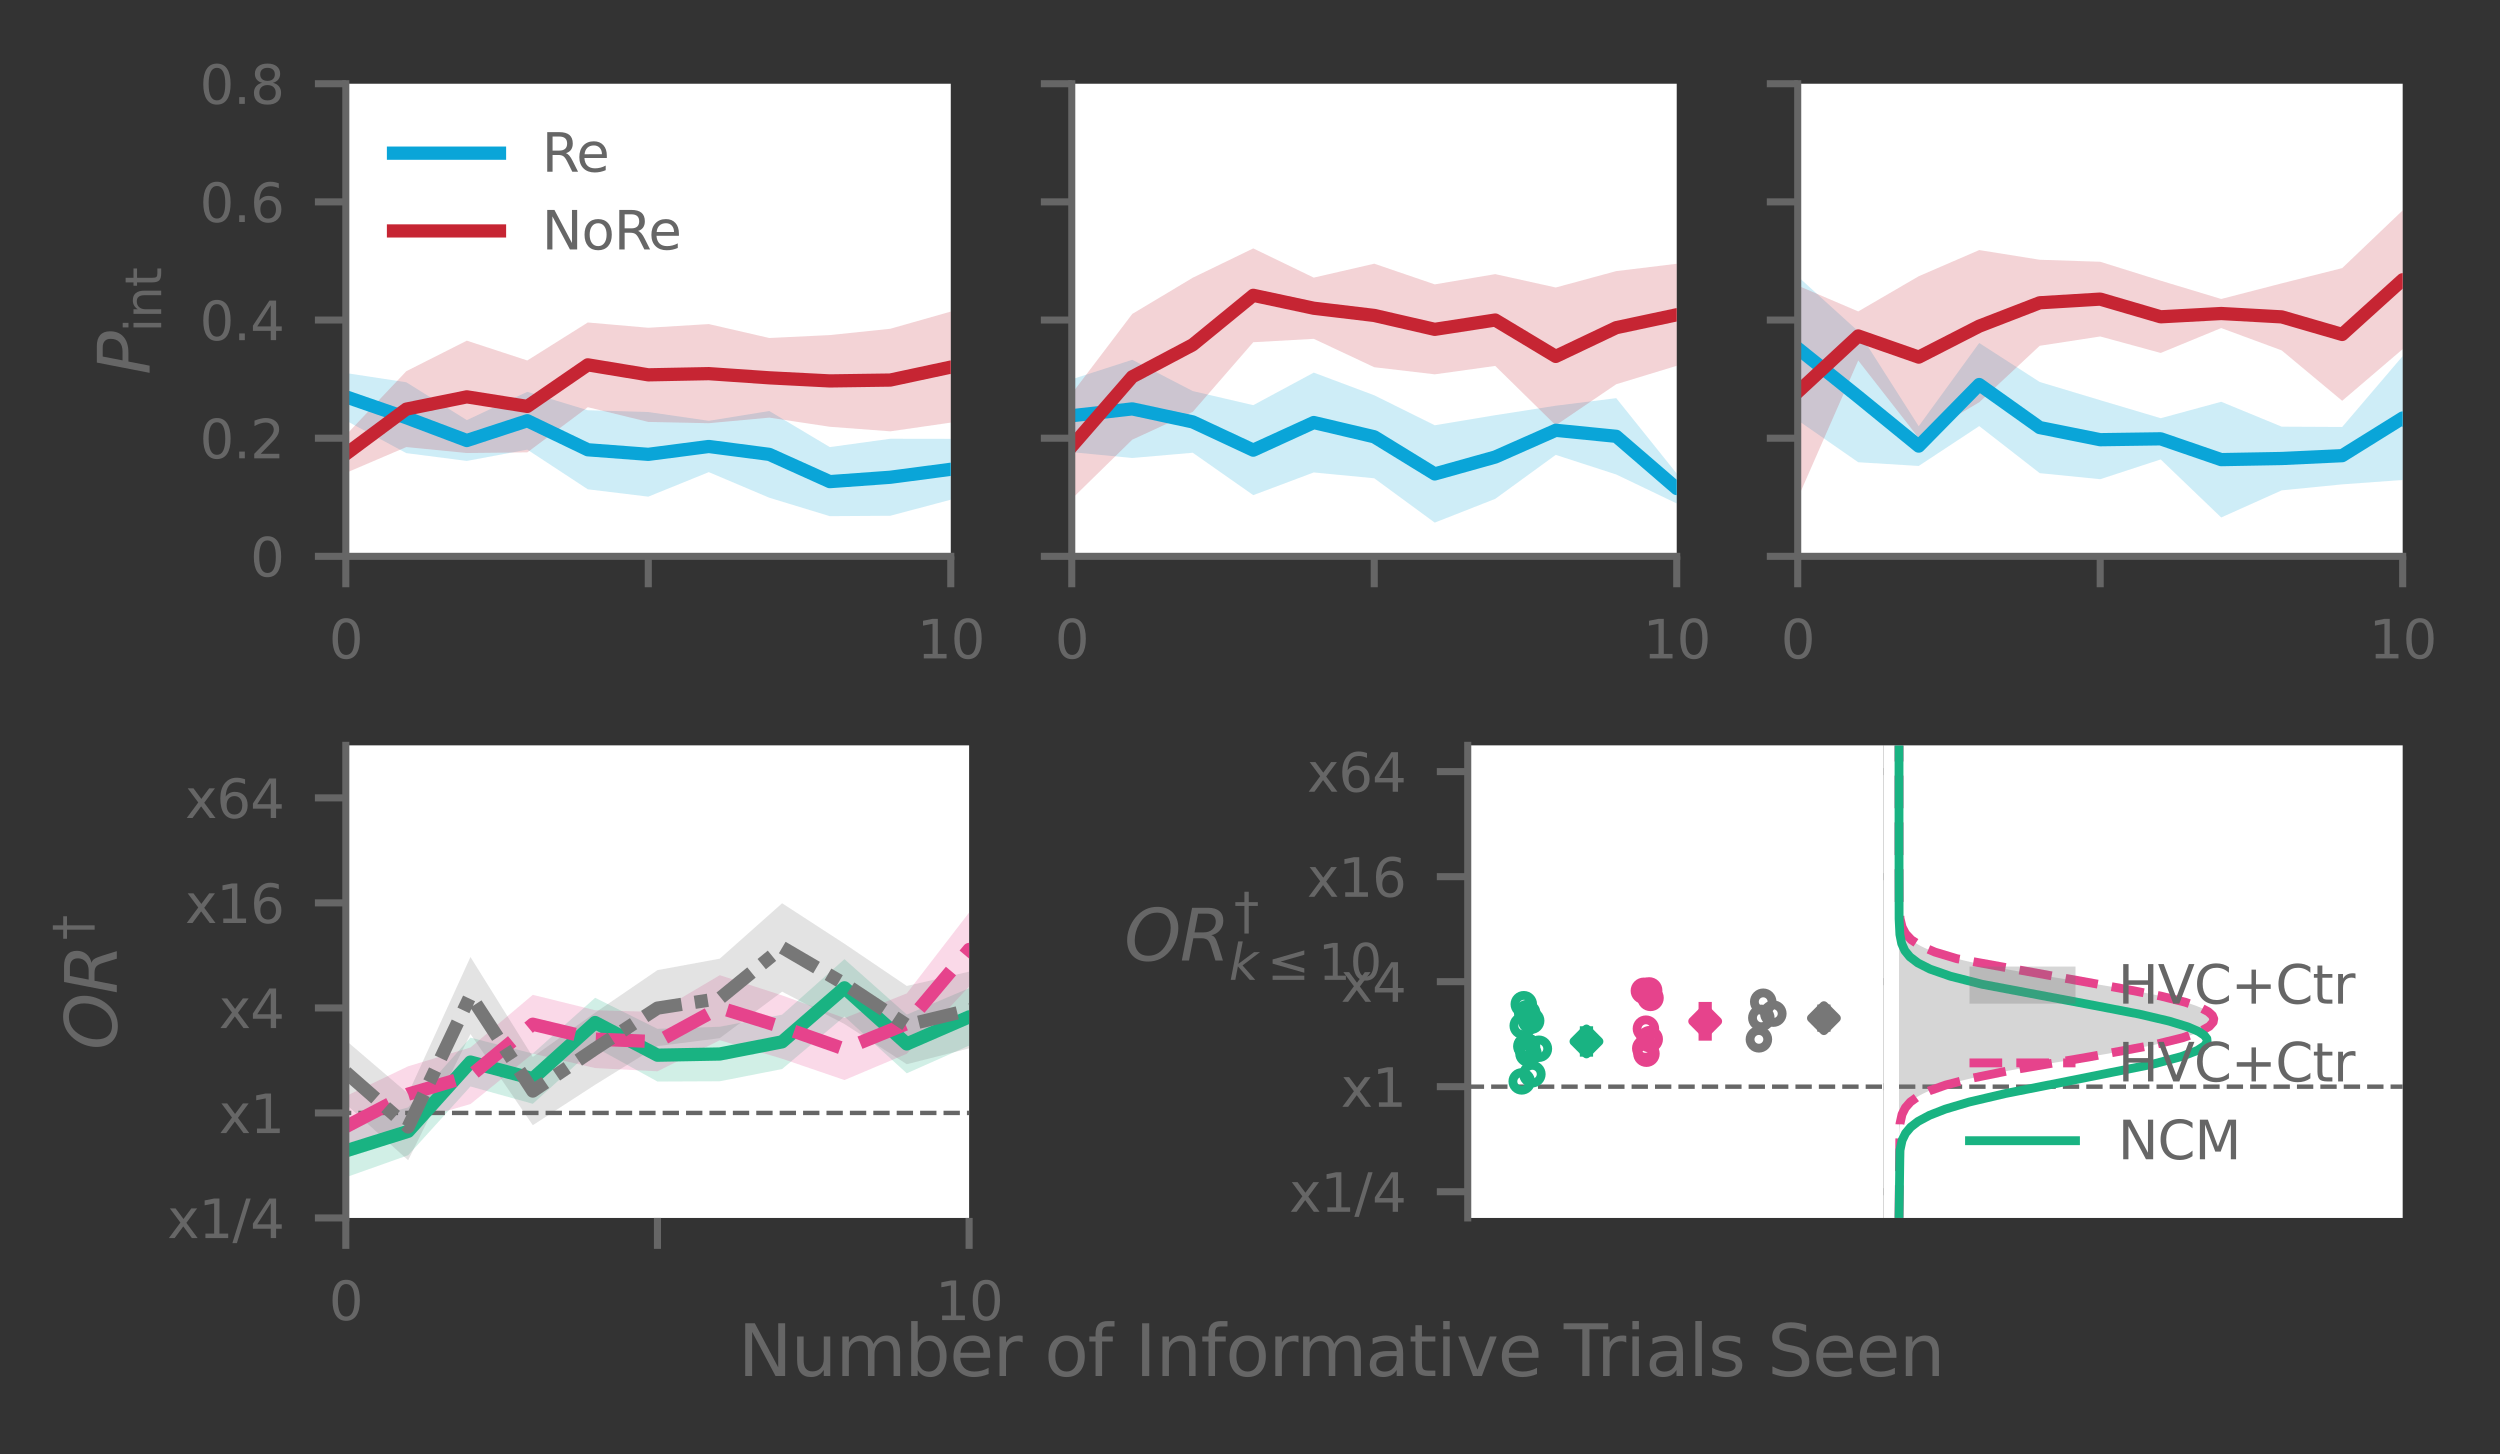 <?xml version="1.0" encoding="utf-8" standalone="no"?>
<!DOCTYPE svg PUBLIC "-//W3C//DTD SVG 1.1//EN"
  "http://www.w3.org/Graphics/SVG/1.1/DTD/svg11.dtd">
<svg xmlns:xlink="http://www.w3.org/1999/xlink" width="283.034pt" height="164.648pt" viewBox="0 0 283.034 164.648" xmlns="http://www.w3.org/2000/svg" version="1.1">
 <rect x="0" y="0" width="283.034" height="164.648" fill="#333333" stroke="none"/>
 <defs>
  <style type="text/css">*{stroke-linejoin: round; stroke-linecap: butt}</style>
 </defs>
 <g id="figure_1">
  <g id="patch_1">
   <path d="M 0 164.648 
L 283.034 164.648 
L 283.034 0 
L 0 0 
L 0 164.648 
z
" style="fill: none"/>
  </g>
  <g id="axes_1">
   <g id="patch_2">
    <path d="M 39.15 62.983 
L 107.64 62.983 
L 107.64 9.48 
L 39.15 9.48 
z
" style="fill: #ffffff"/>
   </g>
   <g id="PolyCollection_1">
    <path d="M 39.15 42.233 
L 39.15 47.609 
L 45.999 51.3 
L 52.848 52.185 
L 59.697 50.903 
L 66.546 55.396 
L 73.395 56.228 
L 80.244 53.451 
L 87.093 56.35 
L 93.942 58.437 
L 100.791 58.392 
L 107.64 56.572 
L 114.489 57.012 
L 114.489 51.009 
L 114.489 51.009 
L 107.64 49.683 
L 100.791 49.672 
L 93.942 50.616 
L 87.093 46.532 
L 80.244 47.642 
L 73.395 46.649 
L 66.546 46.445 
L 59.697 44.36 
L 52.848 47.561 
L 45.999 43.279 
L 39.15 42.233 
z
" clip-path="url(#pc44d4bb7a3)" style="fill: #0aa5d8; fill-opacity: 0.2"/>
   </g>
   <g id="PolyCollection_2">
    <path d="M 39.15 49.27 
L 39.15 53.542 
L 45.999 50.613 
L 52.848 51.288 
L 59.697 51.215 
L 66.546 46.1 
L 73.395 47.767 
L 80.244 47.913 
L 87.093 47.281 
L 93.942 48.316 
L 100.791 48.832 
L 107.64 47.846 
L 114.489 48.827 
L 114.489 39.917 
L 114.489 39.917 
L 107.64 35.274 
L 100.791 37.221 
L 93.942 37.935 
L 87.093 38.266 
L 80.244 36.689 
L 73.395 37.107 
L 66.546 36.509 
L 59.697 40.81 
L 52.848 38.568 
L 45.999 42.025 
L 39.15 49.27 
z
" clip-path="url(#pc44d4bb7a3)" style="fill: #c62533; fill-opacity: 0.2"/>
   </g>
   <g id="matplotlib.axis_1">
    <g id="xtick_1">
     <g id="line2d_1">
      <defs>
       <path id="mbee75da6cf" d="M 0 0 
L 0 3.5 
" style="stroke: #666666; stroke-width: 0.8"/>
      </defs>
      <g>
       <use xlink:href="#mbee75da6cf" x="39.15" y="62.983" style="fill: #666666; stroke: #666666; stroke-width: 0.8"/>
      </g>
     </g>
     <g id="text_1">
      <!-- 0 -->
      <g style="fill: #666666" transform="translate(37.241 74.543)scale(0.06 -0.06)">
       <defs>
        <path id="DejaVuSans-30" d="M 2034 4250 
Q 1547 4250 1301 3770 
Q 1056 3291 1056 2328 
Q 1056 1369 1301 889 
Q 1547 409 2034 409 
Q 2525 409 2770 889 
Q 3016 1369 3016 2328 
Q 3016 3291 2770 3770 
Q 2525 4250 2034 4250 
z
M 2034 4750 
Q 2819 4750 3233 4129 
Q 3647 3509 3647 2328 
Q 3647 1150 3233 529 
Q 2819 -91 2034 -91 
Q 1250 -91 836 529 
Q 422 1150 422 2328 
Q 422 3509 836 4129 
Q 1250 4750 2034 4750 
z
" transform="scale(0.016)"/>
       </defs>
       <use xlink:href="#DejaVuSans-30"/>
      </g>
     </g>
    </g>
    <g id="xtick_2">
     <g id="line2d_2">
      <g>
       <use xlink:href="#mbee75da6cf" x="73.395" y="62.983" style="fill: #666666; stroke: #666666; stroke-width: 0.8"/>
      </g>
     </g>
    </g>
    <g id="xtick_3">
     <g id="line2d_3">
      <g>
       <use xlink:href="#mbee75da6cf" x="107.64" y="62.983" style="fill: #666666; stroke: #666666; stroke-width: 0.8"/>
      </g>
     </g>
     <g id="text_2">
      <!-- 10 -->
      <g style="fill: #666666" transform="translate(103.823 74.543)scale(0.06 -0.06)">
       <defs>
        <path id="DejaVuSans-31" d="M 794 531 
L 1825 531 
L 1825 4091 
L 703 3866 
L 703 4441 
L 1819 4666 
L 2450 4666 
L 2450 531 
L 3481 531 
L 3481 0 
L 794 0 
L 794 531 
z
" transform="scale(0.016)"/>
       </defs>
       <use xlink:href="#DejaVuSans-31"/>
       <use xlink:href="#DejaVuSans-30" x="63.623"/>
      </g>
     </g>
    </g>
   </g>
   <g id="matplotlib.axis_2">
    <g id="ytick_1">
     <g id="line2d_4">
      <defs>
       <path id="mb7bdeec7c5" d="M 0 0 
L -3.5 0 
" style="stroke: #666666; stroke-width: 0.8"/>
      </defs>
      <g>
       <use xlink:href="#mb7bdeec7c5" x="39.15" y="62.983" style="fill: #666666; stroke: #666666; stroke-width: 0.8"/>
      </g>
     </g>
     <g id="text_3">
      <!-- 0 -->
      <g style="fill: #666666" transform="translate(28.332 65.263)scale(0.06 -0.06)">
       <use xlink:href="#DejaVuSans-30"/>
      </g>
     </g>
    </g>
    <g id="ytick_2">
     <g id="line2d_5">
      <g>
       <use xlink:href="#mb7bdeec7c5" x="39.15" y="49.608" style="fill: #666666; stroke: #666666; stroke-width: 0.8"/>
      </g>
     </g>
     <g id="text_4">
      <!-- 0.2 -->
      <g style="fill: #666666" transform="translate(22.608 51.887)scale(0.06 -0.06)">
       <defs>
        <path id="DejaVuSans-2e" d="M 684 794 
L 1344 794 
L 1344 0 
L 684 0 
L 684 794 
z
" transform="scale(0.016)"/>
        <path id="DejaVuSans-32" d="M 1228 531 
L 3431 531 
L 3431 0 
L 469 0 
L 469 531 
Q 828 903 1448 1529 
Q 2069 2156 2228 2338 
Q 2531 2678 2651 2914 
Q 2772 3150 2772 3378 
Q 2772 3750 2511 3984 
Q 2250 4219 1831 4219 
Q 1534 4219 1204 4116 
Q 875 4013 500 3803 
L 500 4441 
Q 881 4594 1212 4672 
Q 1544 4750 1819 4750 
Q 2544 4750 2975 4387 
Q 3406 4025 3406 3419 
Q 3406 3131 3298 2873 
Q 3191 2616 2906 2266 
Q 2828 2175 2409 1742 
Q 1991 1309 1228 531 
z
" transform="scale(0.016)"/>
       </defs>
       <use xlink:href="#DejaVuSans-30"/>
       <use xlink:href="#DejaVuSans-2e" x="63.623"/>
       <use xlink:href="#DejaVuSans-32" x="95.41"/>
      </g>
     </g>
    </g>
    <g id="ytick_3">
     <g id="line2d_6">
      <g>
       <use xlink:href="#mb7bdeec7c5" x="39.15" y="36.232" style="fill: #666666; stroke: #666666; stroke-width: 0.8"/>
      </g>
     </g>
     <g id="text_5">
      <!-- 0.4 -->
      <g style="fill: #666666" transform="translate(22.608 38.511)scale(0.06 -0.06)">
       <defs>
        <path id="DejaVuSans-34" d="M 2419 4116 
L 825 1625 
L 2419 1625 
L 2419 4116 
z
M 2253 4666 
L 3047 4666 
L 3047 1625 
L 3713 1625 
L 3713 1100 
L 3047 1100 
L 3047 0 
L 2419 0 
L 2419 1100 
L 313 1100 
L 313 1709 
L 2253 4666 
z
" transform="scale(0.016)"/>
       </defs>
       <use xlink:href="#DejaVuSans-30"/>
       <use xlink:href="#DejaVuSans-2e" x="63.623"/>
       <use xlink:href="#DejaVuSans-34" x="95.41"/>
      </g>
     </g>
    </g>
    <g id="ytick_4">
     <g id="line2d_7">
      <g>
       <use xlink:href="#mb7bdeec7c5" x="39.15" y="22.856" style="fill: #666666; stroke: #666666; stroke-width: 0.8"/>
      </g>
     </g>
     <g id="text_6">
      <!-- 0.6 -->
      <g style="fill: #666666" transform="translate(22.608 25.135)scale(0.06 -0.06)">
       <defs>
        <path id="DejaVuSans-36" d="M 2113 2584 
Q 1688 2584 1439 2293 
Q 1191 2003 1191 1497 
Q 1191 994 1439 701 
Q 1688 409 2113 409 
Q 2538 409 2786 701 
Q 3034 994 3034 1497 
Q 3034 2003 2786 2293 
Q 2538 2584 2113 2584 
z
M 3366 4563 
L 3366 3988 
Q 3128 4100 2886 4159 
Q 2644 4219 2406 4219 
Q 1781 4219 1451 3797 
Q 1122 3375 1075 2522 
Q 1259 2794 1537 2939 
Q 1816 3084 2150 3084 
Q 2853 3084 3261 2657 
Q 3669 2231 3669 1497 
Q 3669 778 3244 343 
Q 2819 -91 2113 -91 
Q 1303 -91 875 529 
Q 447 1150 447 2328 
Q 447 3434 972 4092 
Q 1497 4750 2381 4750 
Q 2619 4750 2861 4703 
Q 3103 4656 3366 4563 
z
" transform="scale(0.016)"/>
       </defs>
       <use xlink:href="#DejaVuSans-30"/>
       <use xlink:href="#DejaVuSans-2e" x="63.623"/>
       <use xlink:href="#DejaVuSans-36" x="95.41"/>
      </g>
     </g>
    </g>
    <g id="ytick_5">
     <g id="line2d_8">
      <g>
       <use xlink:href="#mb7bdeec7c5" x="39.15" y="9.48" style="fill: #666666; stroke: #666666; stroke-width: 0.8"/>
      </g>
     </g>
     <g id="text_7">
      <!-- 0.8 -->
      <g style="fill: #666666" transform="translate(22.608 11.759)scale(0.06 -0.06)">
       <defs>
        <path id="DejaVuSans-38" d="M 2034 2216 
Q 1584 2216 1326 1975 
Q 1069 1734 1069 1313 
Q 1069 891 1326 650 
Q 1584 409 2034 409 
Q 2484 409 2743 651 
Q 3003 894 3003 1313 
Q 3003 1734 2745 1975 
Q 2488 2216 2034 2216 
z
M 1403 2484 
Q 997 2584 770 2862 
Q 544 3141 544 3541 
Q 544 4100 942 4425 
Q 1341 4750 2034 4750 
Q 2731 4750 3128 4425 
Q 3525 4100 3525 3541 
Q 3525 3141 3298 2862 
Q 3072 2584 2669 2484 
Q 3125 2378 3379 2068 
Q 3634 1759 3634 1313 
Q 3634 634 3220 271 
Q 2806 -91 2034 -91 
Q 1263 -91 848 271 
Q 434 634 434 1313 
Q 434 1759 690 2068 
Q 947 2378 1403 2484 
z
M 1172 3481 
Q 1172 3119 1398 2916 
Q 1625 2713 2034 2713 
Q 2441 2713 2670 2916 
Q 2900 3119 2900 3481 
Q 2900 3844 2670 4047 
Q 2441 4250 2034 4250 
Q 1625 4250 1398 4047 
Q 1172 3844 1172 3481 
z
" transform="scale(0.016)"/>
       </defs>
       <use xlink:href="#DejaVuSans-30"/>
       <use xlink:href="#DejaVuSans-2e" x="63.623"/>
       <use xlink:href="#DejaVuSans-38" x="95.41"/>
      </g>
     </g>
    </g>
    <g id="text_8">
     <!-- $P_{\mathrm{int}}$ -->
     <g style="fill: #666666" transform="translate(16.944 42.432)rotate(-90)scale(0.08 -0.08)">
      <defs>
       <path id="DejaVuSans-Oblique-50" d="M 1081 4666 
L 2541 4666 
Q 3178 4666 3512 4369 
Q 3847 4072 3847 3500 
Q 3847 2731 3353 2303 
Q 2859 1875 1966 1875 
L 1172 1875 
L 806 0 
L 172 0 
L 1081 4666 
z
M 1613 4147 
L 1275 2394 
L 2069 2394 
Q 2606 2394 2893 2669 
Q 3181 2944 3181 3456 
Q 3181 3784 2986 3965 
Q 2791 4147 2438 4147 
L 1613 4147 
z
" transform="scale(0.016)"/>
       <path id="DejaVuSans-69" d="M 603 3500 
L 1178 3500 
L 1178 0 
L 603 0 
L 603 3500 
z
M 603 4863 
L 1178 4863 
L 1178 4134 
L 603 4134 
L 603 4863 
z
" transform="scale(0.016)"/>
       <path id="DejaVuSans-6e" d="M 3513 2113 
L 3513 0 
L 2938 0 
L 2938 2094 
Q 2938 2591 2744 2837 
Q 2550 3084 2163 3084 
Q 1697 3084 1428 2787 
Q 1159 2491 1159 1978 
L 1159 0 
L 581 0 
L 581 3500 
L 1159 3500 
L 1159 2956 
Q 1366 3272 1645 3428 
Q 1925 3584 2291 3584 
Q 2894 3584 3203 3211 
Q 3513 2838 3513 2113 
z
" transform="scale(0.016)"/>
       <path id="DejaVuSans-74" d="M 1172 4494 
L 1172 3500 
L 2356 3500 
L 2356 3053 
L 1172 3053 
L 1172 1153 
Q 1172 725 1289 603 
Q 1406 481 1766 481 
L 2356 481 
L 2356 0 
L 1766 0 
Q 1100 0 847 248 
Q 594 497 594 1153 
L 594 3053 
L 172 3053 
L 172 3500 
L 594 3500 
L 594 4494 
L 1172 4494 
z
" transform="scale(0.016)"/>
      </defs>
      <use xlink:href="#DejaVuSans-Oblique-50" transform="translate(0 0.094)"/>
      <use xlink:href="#DejaVuSans-69" transform="translate(60.303 -16.312)scale(0.7)"/>
      <use xlink:href="#DejaVuSans-6e" transform="translate(79.751 -16.312)scale(0.7)"/>
      <use xlink:href="#DejaVuSans-74" transform="translate(124.116 -16.312)scale(0.7)"/>
     </g>
    </g>
   </g>
   <g id="line2d_9">
    <path d="M 39.15 44.921 
L 45.999 47.289 
L 52.848 49.873 
L 59.697 47.631 
L 66.546 50.92 
L 73.395 51.438 
L 80.244 50.547 
L 87.093 51.441 
L 93.942 54.527 
L 100.791 54.032 
L 107.64 53.128 
L 114.489 54.011 
" clip-path="url(#pc44d4bb7a3)" style="fill: none; stroke: #0aa5d8; stroke-width: 1.5; stroke-linecap: square"/>
   </g>
   <g id="line2d_10">
    <path d="M 39.15 51.406 
L 45.999 46.319 
L 52.848 44.928 
L 59.697 46.012 
L 66.546 41.305 
L 73.395 42.437 
L 80.244 42.301 
L 87.093 42.774 
L 93.942 43.126 
L 100.791 43.027 
L 107.64 41.56 
L 114.489 44.372 
" clip-path="url(#pc44d4bb7a3)" style="fill: none; stroke: #c62533; stroke-width: 1.5; stroke-linecap: square"/>
   </g>
   <g id="patch_3">
    <path d="M 39.15 62.983 
L 39.15 9.48 
" style="fill: none; stroke: #666666; stroke-width: 0.8; stroke-linejoin: miter; stroke-linecap: square"/>
   </g>
   <g id="patch_4">
    <path d="M 39.15 62.983 
L 107.64 62.983 
" style="fill: none; stroke: #666666; stroke-width: 0.8; stroke-linejoin: miter; stroke-linecap: square"/>
   </g>
   <g id="legend_1">
    <g id="line2d_11">
     <path d="M 44.55 17.339 
L 50.55 17.339 
L 56.55 17.339 
" style="fill: none; stroke: #0aa5d8; stroke-width: 1.5; stroke-linecap: square"/>
    </g>
    <g id="text_9">
     <!-- Re -->
     <g style="fill: #666666" transform="translate(61.35 19.439)scale(0.06 -0.06)">
      <defs>
       <path id="DejaVuSans-52" d="M 2841 2188 
Q 3044 2119 3236 1894 
Q 3428 1669 3622 1275 
L 4263 0 
L 3584 0 
L 2988 1197 
Q 2756 1666 2539 1819 
Q 2322 1972 1947 1972 
L 1259 1972 
L 1259 0 
L 628 0 
L 628 4666 
L 2053 4666 
Q 2853 4666 3247 4331 
Q 3641 3997 3641 3322 
Q 3641 2881 3436 2590 
Q 3231 2300 2841 2188 
z
M 1259 4147 
L 1259 2491 
L 2053 2491 
Q 2509 2491 2742 2702 
Q 2975 2913 2975 3322 
Q 2975 3731 2742 3939 
Q 2509 4147 2053 4147 
L 1259 4147 
z
" transform="scale(0.016)"/>
       <path id="DejaVuSans-65" d="M 3597 1894 
L 3597 1613 
L 953 1613 
Q 991 1019 1311 708 
Q 1631 397 2203 397 
Q 2534 397 2845 478 
Q 3156 559 3463 722 
L 3463 178 
Q 3153 47 2828 -22 
Q 2503 -91 2169 -91 
Q 1331 -91 842 396 
Q 353 884 353 1716 
Q 353 2575 817 3079 
Q 1281 3584 2069 3584 
Q 2775 3584 3186 3129 
Q 3597 2675 3597 1894 
z
M 3022 2063 
Q 3016 2534 2758 2815 
Q 2500 3097 2075 3097 
Q 1594 3097 1305 2825 
Q 1016 2553 972 2059 
L 3022 2063 
z
" transform="scale(0.016)"/>
      </defs>
      <use xlink:href="#DejaVuSans-52"/>
      <use xlink:href="#DejaVuSans-65" x="64.982"/>
     </g>
    </g>
    <g id="line2d_12">
     <path d="M 44.55 26.145 
L 50.55 26.145 
L 56.55 26.145 
" style="fill: none; stroke: #c62533; stroke-width: 1.5; stroke-linecap: square"/>
    </g>
    <g id="text_10">
     <!-- NoRe -->
     <g style="fill: #666666" transform="translate(61.35 28.245)scale(0.06 -0.06)">
      <defs>
       <path id="DejaVuSans-4e" d="M 628 4666 
L 1478 4666 
L 3547 763 
L 3547 4666 
L 4159 4666 
L 4159 0 
L 3309 0 
L 1241 3903 
L 1241 0 
L 628 0 
L 628 4666 
z
" transform="scale(0.016)"/>
       <path id="DejaVuSans-6f" d="M 1959 3097 
Q 1497 3097 1228 2736 
Q 959 2375 959 1747 
Q 959 1119 1226 758 
Q 1494 397 1959 397 
Q 2419 397 2687 759 
Q 2956 1122 2956 1747 
Q 2956 2369 2687 2733 
Q 2419 3097 1959 3097 
z
M 1959 3584 
Q 2709 3584 3137 3096 
Q 3566 2609 3566 1747 
Q 3566 888 3137 398 
Q 2709 -91 1959 -91 
Q 1206 -91 779 398 
Q 353 888 353 1747 
Q 353 2609 779 3096 
Q 1206 3584 1959 3584 
z
" transform="scale(0.016)"/>
      </defs>
      <use xlink:href="#DejaVuSans-4e"/>
      <use xlink:href="#DejaVuSans-6f" x="74.805"/>
      <use xlink:href="#DejaVuSans-52" x="135.986"/>
      <use xlink:href="#DejaVuSans-65" x="200.969"/>
     </g>
    </g>
   </g>
  </g>
  <g id="axes_2">
   <g id="patch_5">
    <path d="M 121.338 62.983 
L 189.828 62.983 
L 189.828 9.48 
L 121.338 9.48 
z
" style="fill: #ffffff"/>
   </g>
   <g id="PolyCollection_3">
    <path d="M 121.338 42.944 
L 121.338 51.19 
L 128.187 51.851 
L 135.036 51.257 
L 141.885 56.056 
L 148.734 53.487 
L 155.583 54.149 
L 162.432 59.167 
L 169.281 56.477 
L 176.13 51.498 
L 182.979 53.719 
L 189.828 56.998 
L 196.677 58.928 
L 196.677 52.48 
L 196.677 52.48 
L 189.828 53.613 
L 182.979 45.076 
L 176.13 45.933 
L 169.281 47.005 
L 162.432 48.145 
L 155.583 44.752 
L 148.734 42.185 
L 141.885 45.871 
L 135.036 44.274 
L 128.187 40.733 
L 121.338 42.944 
z
" clip-path="url(#p90a320c181)" style="fill: #0aa5d8; fill-opacity: 0.2"/>
   </g>
   <g id="PolyCollection_4">
    <path d="M 121.338 44.574 
L 121.338 56.482 
L 128.187 49.776 
L 135.036 46.625 
L 141.885 38.745 
L 148.734 38.361 
L 155.583 41.574 
L 162.432 42.38 
L 169.281 41.428 
L 176.13 48.152 
L 182.979 43.5 
L 189.828 41.413 
L 196.677 41.58 
L 196.677 28.757 
L 196.677 28.757 
L 189.828 29.86 
L 182.979 30.693 
L 176.13 32.549 
L 169.281 31.034 
L 162.432 32.195 
L 155.583 29.853 
L 148.734 31.431 
L 141.885 28.122 
L 135.036 31.442 
L 128.187 35.542 
L 121.338 44.574 
z
" clip-path="url(#p90a320c181)" style="fill: #c62533; fill-opacity: 0.2"/>
   </g>
   <g id="matplotlib.axis_3">
    <g id="xtick_4">
     <g id="line2d_13">
      <g>
       <use xlink:href="#mbee75da6cf" x="121.338" y="62.983" style="fill: #666666; stroke: #666666; stroke-width: 0.8"/>
      </g>
     </g>
     <g id="text_11">
      <!-- 0 -->
      <g style="fill: #666666" transform="translate(119.429 74.543)scale(0.06 -0.06)">
       <use xlink:href="#DejaVuSans-30"/>
      </g>
     </g>
    </g>
    <g id="xtick_5">
     <g id="line2d_14">
      <g>
       <use xlink:href="#mbee75da6cf" x="155.583" y="62.983" style="fill: #666666; stroke: #666666; stroke-width: 0.8"/>
      </g>
     </g>
    </g>
    <g id="xtick_6">
     <g id="line2d_15">
      <g>
       <use xlink:href="#mbee75da6cf" x="189.828" y="62.983" style="fill: #666666; stroke: #666666; stroke-width: 0.8"/>
      </g>
     </g>
     <g id="text_12">
      <!-- 10 -->
      <g style="fill: #666666" transform="translate(186.011 74.543)scale(0.06 -0.06)">
       <use xlink:href="#DejaVuSans-31"/>
       <use xlink:href="#DejaVuSans-30" x="63.623"/>
      </g>
     </g>
    </g>
   </g>
   <g id="matplotlib.axis_4">
    <g id="ytick_6">
     <g id="line2d_16">
      <g>
       <use xlink:href="#mb7bdeec7c5" x="121.338" y="62.983" style="fill: #666666; stroke: #666666; stroke-width: 0.8"/>
      </g>
     </g>
    </g>
    <g id="ytick_7">
     <g id="line2d_17">
      <g>
       <use xlink:href="#mb7bdeec7c5" x="121.338" y="49.608" style="fill: #666666; stroke: #666666; stroke-width: 0.8"/>
      </g>
     </g>
    </g>
    <g id="ytick_8">
     <g id="line2d_18">
      <g>
       <use xlink:href="#mb7bdeec7c5" x="121.338" y="36.232" style="fill: #666666; stroke: #666666; stroke-width: 0.8"/>
      </g>
     </g>
    </g>
    <g id="ytick_9">
     <g id="line2d_19">
      <g>
       <use xlink:href="#mb7bdeec7c5" x="121.338" y="22.856" style="fill: #666666; stroke: #666666; stroke-width: 0.8"/>
      </g>
     </g>
    </g>
    <g id="ytick_10">
     <g id="line2d_20">
      <g>
       <use xlink:href="#mb7bdeec7c5" x="121.338" y="9.48" style="fill: #666666; stroke: #666666; stroke-width: 0.8"/>
      </g>
     </g>
    </g>
   </g>
   <g id="line2d_21">
    <path d="M 121.338 47.067 
L 128.187 46.292 
L 135.036 47.766 
L 141.885 50.964 
L 148.734 47.836 
L 155.583 49.45 
L 162.432 53.656 
L 169.281 51.741 
L 176.13 48.715 
L 182.979 49.397 
L 189.828 55.306 
L 196.677 55.704 
" clip-path="url(#p90a320c181)" style="fill: none; stroke: #0aa5d8; stroke-width: 1.5; stroke-linecap: square"/>
   </g>
   <g id="line2d_22">
    <path d="M 121.338 50.528 
L 128.187 42.659 
L 135.036 39.033 
L 141.885 33.433 
L 148.734 34.896 
L 155.583 35.713 
L 162.432 37.287 
L 169.281 36.231 
L 176.13 40.35 
L 182.979 37.096 
L 189.828 35.636 
L 196.677 35.168 
" clip-path="url(#p90a320c181)" style="fill: none; stroke: #c62533; stroke-width: 1.5; stroke-linecap: square"/>
   </g>
   <g id="patch_6">
    <path d="M 121.338 62.983 
L 121.338 9.48 
" style="fill: none; stroke: #666666; stroke-width: 0.8; stroke-linejoin: miter; stroke-linecap: square"/>
   </g>
   <g id="patch_7">
    <path d="M 121.338 62.983 
L 189.828 62.983 
" style="fill: none; stroke: #666666; stroke-width: 0.8; stroke-linejoin: miter; stroke-linecap: square"/>
   </g>
  </g>
  <g id="axes_3">
   <g id="patch_8">
    <path d="M 203.526 62.983 
L 272.016 62.983 
L 272.016 9.48 
L 203.526 9.48 
z
" style="fill: #ffffff"/>
   </g>
   <g id="PolyCollection_5">
    <path d="M 203.526 31.291 
L 203.526 47.579 
L 210.375 52.331 
L 217.224 52.753 
L 224.073 48.239 
L 230.922 53.567 
L 237.771 54.253 
L 244.62 52.014 
L 251.469 58.586 
L 258.318 55.514 
L 265.167 54.837 
L 272.016 54.337 
L 278.865 56.012 
L 278.865 51.387 
L 278.865 51.387 
L 272.016 40.313 
L 265.167 48.339 
L 258.318 48.304 
L 251.469 45.485 
L 244.62 47.347 
L 237.771 45.307 
L 230.922 43.245 
L 224.073 38.831 
L 217.224 48.254 
L 210.375 37.506 
L 203.526 31.291 
z
" clip-path="url(#p9d0058b6d6)" style="fill: #0aa5d8; fill-opacity: 0.2"/>
   </g>
   <g id="PolyCollection_6">
    <path d="M 203.526 32.331 
L 203.526 56.424 
L 210.375 40.811 
L 217.224 49.587 
L 224.073 45.544 
L 230.922 39.147 
L 237.771 38.092 
L 244.62 39.959 
L 251.469 37.14 
L 258.318 39.669 
L 265.167 45.375 
L 272.016 39.525 
L 278.865 43.096 
L 278.865 27.903 
L 278.865 27.903 
L 272.016 23.816 
L 265.167 30.353 
L 258.318 32.08 
L 251.469 33.848 
L 244.62 31.776 
L 237.771 29.635 
L 230.922 29.408 
L 224.073 28.31 
L 217.224 31.274 
L 210.375 35.259 
L 203.526 32.331 
z
" clip-path="url(#p9d0058b6d6)" style="fill: #c62533; fill-opacity: 0.2"/>
   </g>
   <g id="matplotlib.axis_5">
    <g id="xtick_7">
     <g id="line2d_23">
      <g>
       <use xlink:href="#mbee75da6cf" x="203.526" y="62.983" style="fill: #666666; stroke: #666666; stroke-width: 0.8"/>
      </g>
     </g>
     <g id="text_13">
      <!-- 0 -->
      <g style="fill: #666666" transform="translate(201.617 74.543)scale(0.06 -0.06)">
       <use xlink:href="#DejaVuSans-30"/>
      </g>
     </g>
    </g>
    <g id="xtick_8">
     <g id="line2d_24">
      <g>
       <use xlink:href="#mbee75da6cf" x="237.771" y="62.983" style="fill: #666666; stroke: #666666; stroke-width: 0.8"/>
      </g>
     </g>
    </g>
    <g id="xtick_9">
     <g id="line2d_25">
      <g>
       <use xlink:href="#mbee75da6cf" x="272.016" y="62.983" style="fill: #666666; stroke: #666666; stroke-width: 0.8"/>
      </g>
     </g>
     <g id="text_14">
      <!-- 10 -->
      <g style="fill: #666666" transform="translate(268.199 74.543)scale(0.06 -0.06)">
       <use xlink:href="#DejaVuSans-31"/>
       <use xlink:href="#DejaVuSans-30" x="63.623"/>
      </g>
     </g>
    </g>
   </g>
   <g id="matplotlib.axis_6">
    <g id="ytick_11">
     <g id="line2d_26">
      <g>
       <use xlink:href="#mb7bdeec7c5" x="203.526" y="62.983" style="fill: #666666; stroke: #666666; stroke-width: 0.8"/>
      </g>
     </g>
    </g>
    <g id="ytick_12">
     <g id="line2d_27">
      <g>
       <use xlink:href="#mb7bdeec7c5" x="203.526" y="49.608" style="fill: #666666; stroke: #666666; stroke-width: 0.8"/>
      </g>
     </g>
    </g>
    <g id="ytick_13">
     <g id="line2d_28">
      <g>
       <use xlink:href="#mb7bdeec7c5" x="203.526" y="36.232" style="fill: #666666; stroke: #666666; stroke-width: 0.8"/>
      </g>
     </g>
    </g>
    <g id="ytick_14">
     <g id="line2d_29">
      <g>
       <use xlink:href="#mb7bdeec7c5" x="203.526" y="22.856" style="fill: #666666; stroke: #666666; stroke-width: 0.8"/>
      </g>
     </g>
    </g>
    <g id="ytick_15">
     <g id="line2d_30">
      <g>
       <use xlink:href="#mb7bdeec7c5" x="203.526" y="9.48" style="fill: #666666; stroke: #666666; stroke-width: 0.8"/>
      </g>
     </g>
    </g>
   </g>
   <g id="line2d_31">
    <path d="M 203.526 39.435 
L 210.375 44.918 
L 217.224 50.503 
L 224.073 43.535 
L 230.922 48.406 
L 237.771 49.78 
L 244.62 49.68 
L 251.469 52.036 
L 258.318 51.909 
L 265.167 51.588 
L 272.016 47.325 
L 278.865 53.699 
" clip-path="url(#p9d0058b6d6)" style="fill: none; stroke: #0aa5d8; stroke-width: 1.5; stroke-linecap: square"/>
   </g>
   <g id="line2d_32">
    <path d="M 203.526 44.378 
L 210.375 38.035 
L 217.224 40.431 
L 224.073 36.927 
L 230.922 34.278 
L 237.771 33.863 
L 244.62 35.867 
L 251.469 35.494 
L 258.318 35.875 
L 265.167 37.864 
L 272.016 31.671 
L 278.865 35.5 
" clip-path="url(#p9d0058b6d6)" style="fill: none; stroke: #c62533; stroke-width: 1.5; stroke-linecap: square"/>
   </g>
   <g id="patch_9">
    <path d="M 203.526 62.983 
L 203.526 9.48 
" style="fill: none; stroke: #666666; stroke-width: 0.8; stroke-linejoin: miter; stroke-linecap: square"/>
   </g>
   <g id="patch_10">
    <path d="M 203.526 62.983 
L 272.016 62.983 
" style="fill: none; stroke: #666666; stroke-width: 0.8; stroke-linejoin: miter; stroke-linecap: square"/>
   </g>
  </g>
  <g id="text_15">
   <!-- Number of Informative Trials Seen -->
   <g style="fill: #666666" transform="translate(83.565 155.784)scale(0.08 -0.08)">
    <defs>
     <path id="DejaVuSans-75" d="M 544 1381 
L 544 3500 
L 1119 3500 
L 1119 1403 
Q 1119 906 1312 657 
Q 1506 409 1894 409 
Q 2359 409 2629 706 
Q 2900 1003 2900 1516 
L 2900 3500 
L 3475 3500 
L 3475 0 
L 2900 0 
L 2900 538 
Q 2691 219 2414 64 
Q 2138 -91 1772 -91 
Q 1169 -91 856 284 
Q 544 659 544 1381 
z
M 1991 3584 
L 1991 3584 
z
" transform="scale(0.016)"/>
     <path id="DejaVuSans-6d" d="M 3328 2828 
Q 3544 3216 3844 3400 
Q 4144 3584 4550 3584 
Q 5097 3584 5394 3201 
Q 5691 2819 5691 2113 
L 5691 0 
L 5113 0 
L 5113 2094 
Q 5113 2597 4934 2840 
Q 4756 3084 4391 3084 
Q 3944 3084 3684 2787 
Q 3425 2491 3425 1978 
L 3425 0 
L 2847 0 
L 2847 2094 
Q 2847 2600 2669 2842 
Q 2491 3084 2119 3084 
Q 1678 3084 1418 2786 
Q 1159 2488 1159 1978 
L 1159 0 
L 581 0 
L 581 3500 
L 1159 3500 
L 1159 2956 
Q 1356 3278 1631 3431 
Q 1906 3584 2284 3584 
Q 2666 3584 2933 3390 
Q 3200 3197 3328 2828 
z
" transform="scale(0.016)"/>
     <path id="DejaVuSans-62" d="M 3116 1747 
Q 3116 2381 2855 2742 
Q 2594 3103 2138 3103 
Q 1681 3103 1420 2742 
Q 1159 2381 1159 1747 
Q 1159 1113 1420 752 
Q 1681 391 2138 391 
Q 2594 391 2855 752 
Q 3116 1113 3116 1747 
z
M 1159 2969 
Q 1341 3281 1617 3432 
Q 1894 3584 2278 3584 
Q 2916 3584 3314 3078 
Q 3713 2572 3713 1747 
Q 3713 922 3314 415 
Q 2916 -91 2278 -91 
Q 1894 -91 1617 61 
Q 1341 213 1159 525 
L 1159 0 
L 581 0 
L 581 4863 
L 1159 4863 
L 1159 2969 
z
" transform="scale(0.016)"/>
     <path id="DejaVuSans-72" d="M 2631 2963 
Q 2534 3019 2420 3045 
Q 2306 3072 2169 3072 
Q 1681 3072 1420 2755 
Q 1159 2438 1159 1844 
L 1159 0 
L 581 0 
L 581 3500 
L 1159 3500 
L 1159 2956 
Q 1341 3275 1631 3429 
Q 1922 3584 2338 3584 
Q 2397 3584 2469 3576 
Q 2541 3569 2628 3553 
L 2631 2963 
z
" transform="scale(0.016)"/>
     <path id="DejaVuSans-20" transform="scale(0.016)"/>
     <path id="DejaVuSans-66" d="M 2375 4863 
L 2375 4384 
L 1825 4384 
Q 1516 4384 1395 4259 
Q 1275 4134 1275 3809 
L 1275 3500 
L 2222 3500 
L 2222 3053 
L 1275 3053 
L 1275 0 
L 697 0 
L 697 3053 
L 147 3053 
L 147 3500 
L 697 3500 
L 697 3744 
Q 697 4328 969 4595 
Q 1241 4863 1831 4863 
L 2375 4863 
z
" transform="scale(0.016)"/>
     <path id="DejaVuSans-49" d="M 628 4666 
L 1259 4666 
L 1259 0 
L 628 0 
L 628 4666 
z
" transform="scale(0.016)"/>
     <path id="DejaVuSans-61" d="M 2194 1759 
Q 1497 1759 1228 1600 
Q 959 1441 959 1056 
Q 959 750 1161 570 
Q 1363 391 1709 391 
Q 2188 391 2477 730 
Q 2766 1069 2766 1631 
L 2766 1759 
L 2194 1759 
z
M 3341 1997 
L 3341 0 
L 2766 0 
L 2766 531 
Q 2569 213 2275 61 
Q 1981 -91 1556 -91 
Q 1019 -91 701 211 
Q 384 513 384 1019 
Q 384 1609 779 1909 
Q 1175 2209 1959 2209 
L 2766 2209 
L 2766 2266 
Q 2766 2663 2505 2880 
Q 2244 3097 1772 3097 
Q 1472 3097 1187 3025 
Q 903 2953 641 2809 
L 641 3341 
Q 956 3463 1253 3523 
Q 1550 3584 1831 3584 
Q 2591 3584 2966 3190 
Q 3341 2797 3341 1997 
z
" transform="scale(0.016)"/>
     <path id="DejaVuSans-76" d="M 191 3500 
L 800 3500 
L 1894 563 
L 2988 3500 
L 3597 3500 
L 2284 0 
L 1503 0 
L 191 3500 
z
" transform="scale(0.016)"/>
     <path id="DejaVuSans-54" d="M -19 4666 
L 3928 4666 
L 3928 4134 
L 2272 4134 
L 2272 0 
L 1638 0 
L 1638 4134 
L -19 4134 
L -19 4666 
z
" transform="scale(0.016)"/>
     <path id="DejaVuSans-6c" d="M 603 4863 
L 1178 4863 
L 1178 0 
L 603 0 
L 603 4863 
z
" transform="scale(0.016)"/>
     <path id="DejaVuSans-73" d="M 2834 3397 
L 2834 2853 
Q 2591 2978 2328 3040 
Q 2066 3103 1784 3103 
Q 1356 3103 1142 2972 
Q 928 2841 928 2578 
Q 928 2378 1081 2264 
Q 1234 2150 1697 2047 
L 1894 2003 
Q 2506 1872 2764 1633 
Q 3022 1394 3022 966 
Q 3022 478 2636 193 
Q 2250 -91 1575 -91 
Q 1294 -91 989 -36 
Q 684 19 347 128 
L 347 722 
Q 666 556 975 473 
Q 1284 391 1588 391 
Q 1994 391 2212 530 
Q 2431 669 2431 922 
Q 2431 1156 2273 1281 
Q 2116 1406 1581 1522 
L 1381 1569 
Q 847 1681 609 1914 
Q 372 2147 372 2553 
Q 372 3047 722 3315 
Q 1072 3584 1716 3584 
Q 2034 3584 2315 3537 
Q 2597 3491 2834 3397 
z
" transform="scale(0.016)"/>
     <path id="DejaVuSans-53" d="M 3425 4513 
L 3425 3897 
Q 3066 4069 2747 4153 
Q 2428 4238 2131 4238 
Q 1616 4238 1336 4038 
Q 1056 3838 1056 3469 
Q 1056 3159 1242 3001 
Q 1428 2844 1947 2747 
L 2328 2669 
Q 3034 2534 3370 2195 
Q 3706 1856 3706 1288 
Q 3706 609 3251 259 
Q 2797 -91 1919 -91 
Q 1588 -91 1214 -16 
Q 841 59 441 206 
L 441 856 
Q 825 641 1194 531 
Q 1563 422 1919 422 
Q 2459 422 2753 634 
Q 3047 847 3047 1241 
Q 3047 1584 2836 1778 
Q 2625 1972 2144 2069 
L 1759 2144 
Q 1053 2284 737 2584 
Q 422 2884 422 3419 
Q 422 4038 858 4394 
Q 1294 4750 2059 4750 
Q 2388 4750 2728 4690 
Q 3069 4631 3425 4513 
z
" transform="scale(0.016)"/>
    </defs>
    <use xlink:href="#DejaVuSans-4e"/>
    <use xlink:href="#DejaVuSans-75" x="74.805"/>
    <use xlink:href="#DejaVuSans-6d" x="138.184"/>
    <use xlink:href="#DejaVuSans-62" x="235.596"/>
    <use xlink:href="#DejaVuSans-65" x="299.072"/>
    <use xlink:href="#DejaVuSans-72" x="360.596"/>
    <use xlink:href="#DejaVuSans-20" x="401.709"/>
    <use xlink:href="#DejaVuSans-6f" x="433.496"/>
    <use xlink:href="#DejaVuSans-66" x="494.678"/>
    <use xlink:href="#DejaVuSans-20" x="529.883"/>
    <use xlink:href="#DejaVuSans-49" x="561.67"/>
    <use xlink:href="#DejaVuSans-6e" x="591.162"/>
    <use xlink:href="#DejaVuSans-66" x="654.541"/>
    <use xlink:href="#DejaVuSans-6f" x="689.746"/>
    <use xlink:href="#DejaVuSans-72" x="750.928"/>
    <use xlink:href="#DejaVuSans-6d" x="790.291"/>
    <use xlink:href="#DejaVuSans-61" x="887.703"/>
    <use xlink:href="#DejaVuSans-74" x="948.982"/>
    <use xlink:href="#DejaVuSans-69" x="988.191"/>
    <use xlink:href="#DejaVuSans-76" x="1015.975"/>
    <use xlink:href="#DejaVuSans-65" x="1075.154"/>
    <use xlink:href="#DejaVuSans-20" x="1136.678"/>
    <use xlink:href="#DejaVuSans-54" x="1168.465"/>
    <use xlink:href="#DejaVuSans-72" x="1214.799"/>
    <use xlink:href="#DejaVuSans-69" x="1255.912"/>
    <use xlink:href="#DejaVuSans-61" x="1283.695"/>
    <use xlink:href="#DejaVuSans-6c" x="1344.975"/>
    <use xlink:href="#DejaVuSans-73" x="1372.758"/>
    <use xlink:href="#DejaVuSans-20" x="1424.857"/>
    <use xlink:href="#DejaVuSans-53" x="1456.645"/>
    <use xlink:href="#DejaVuSans-65" x="1520.121"/>
    <use xlink:href="#DejaVuSans-65" x="1581.645"/>
    <use xlink:href="#DejaVuSans-6e" x="1643.168"/>
   </g>
  </g>
  <g id="subfigure_1">
   <g id="patch_11">
    <path d="M 1.591 159.149 
L 284.034 159.149 
M 1.591 -1 
L 1.591 159.149 
" style="fill: none"/>
   </g>
   <g id="axes_4">
    <g id="patch_12">
     <path d="M 39.15 137.889 
L 109.716 137.889 
L 109.716 84.385 
L 39.15 84.385 
z
" style="fill: #ffffff"/>
    </g>
    <g id="PolyCollection_7">
     <path d="M 39.15 127.295 
L 39.15 133.291 
L 46.207 130.787 
L 53.263 123.005 
L 60.32 124.966 
L 67.376 118.562 
L 74.433 122.446 
L 81.489 122.414 
L 88.546 121.029 
L 95.602 115.082 
L 102.659 121.511 
L 109.716 118.376 
L 116.772 119.15 
L 116.772 112.577 
L 116.772 112.577 
L 109.716 111.874 
L 102.659 114.866 
L 95.602 108.588 
L 88.546 114.873 
L 81.489 116.241 
L 74.433 116.477 
L 67.376 112.964 
L 60.32 119.277 
L 53.263 117.474 
L 46.207 125.374 
L 39.15 127.295 
z
" clip-path="url(#pacbfa0f5c3)" style="fill: #19b382; fill-opacity: 0.2"/>
    </g>
    <g id="PolyCollection_8">
     <path d="M 39.15 124.1 
L 39.15 131.01 
L 46.207 127.029 
L 53.263 124.995 
L 60.32 119.285 
L 67.376 120.917 
L 74.433 121.287 
L 81.489 117.769 
L 88.546 119.864 
L 95.602 122.277 
L 102.659 119.302 
L 109.716 111.678 
L 116.772 113.351 
L 116.772 104.722 
L 116.772 104.722 
L 109.716 103.313 
L 102.659 112.469 
L 95.602 115.262 
L 88.546 112.693 
L 81.489 110.406 
L 74.433 114.578 
L 67.376 114.37 
L 60.32 112.628 
L 53.263 118.586 
L 46.207 120.717 
L 39.15 124.1 
z
" clip-path="url(#pacbfa0f5c3)" style="fill: #e6438c; fill-opacity: 0.2"/>
    </g>
    <g id="PolyCollection_9">
     <path d="M 39.15 117.781 
L 39.15 125 
L 46.207 131.356 
L 53.263 117.067 
L 60.32 127.389 
L 67.376 122.812 
L 74.433 118.435 
L 81.489 117.535 
L 88.546 112.269 
L 95.602 115.93 
L 102.659 120.483 
L 109.716 118.689 
L 116.772 117.265 
L 116.772 107.488 
L 116.772 107.488 
L 109.716 110.004 
L 102.659 111.623 
L 95.602 106.845 
L 88.546 102.262 
L 81.489 108.534 
L 74.433 109.832 
L 67.376 114.653 
L 60.32 119.656 
L 53.263 108.346 
L 46.207 123.82 
L 39.15 117.781 
z
" clip-path="url(#pacbfa0f5c3)" style="fill: #777777; fill-opacity: 0.2"/>
    </g>
    <g id="LineCollection_1">
     <path d="M 35.269 125.999 
L 120.653 125.999 
" clip-path="url(#pacbfa0f5c3)" style="fill: none; stroke-dasharray: 1.85,0.8; stroke-dashoffset: 0; stroke: #666666; stroke-width: 0.5"/>
    </g>
    <g id="matplotlib.axis_7">
     <g id="xtick_10">
      <g id="line2d_33">
       <g>
        <use xlink:href="#mbee75da6cf" x="39.15" y="137.889" style="fill: #666666; stroke: #666666; stroke-width: 0.8"/>
       </g>
      </g>
      <g id="text_16">
       <!-- 0 -->
       <g style="fill: #666666" transform="translate(37.241 149.448)scale(0.06 -0.06)">
        <use xlink:href="#DejaVuSans-30"/>
       </g>
      </g>
     </g>
     <g id="xtick_11">
      <g id="line2d_34">
       <g>
        <use xlink:href="#mbee75da6cf" x="74.433" y="137.889" style="fill: #666666; stroke: #666666; stroke-width: 0.8"/>
       </g>
      </g>
     </g>
     <g id="xtick_12">
      <g id="line2d_35">
       <g>
        <use xlink:href="#mbee75da6cf" x="109.716" y="137.889" style="fill: #666666; stroke: #666666; stroke-width: 0.8"/>
       </g>
      </g>
      <g id="text_17">
       <!-- 10 -->
       <g style="fill: #666666" transform="translate(105.898 149.448)scale(0.06 -0.06)">
        <use xlink:href="#DejaVuSans-31"/>
        <use xlink:href="#DejaVuSans-30" x="63.623"/>
       </g>
      </g>
     </g>
    </g>
    <g id="matplotlib.axis_8">
     <g id="ytick_16">
      <g id="line2d_36">
       <g>
        <use xlink:href="#mb7bdeec7c5" x="39.15" y="125.999" style="fill: #666666; stroke: #666666; stroke-width: 0.8"/>
       </g>
      </g>
      <g id="text_18">
       <!-- x1 -->
       <g style="fill: #666666" transform="translate(24.781 128.279)scale(0.06 -0.06)">
        <defs>
         <path id="DejaVuSans-78" d="M 3513 3500 
L 2247 1797 
L 3578 0 
L 2900 0 
L 1881 1375 
L 863 0 
L 184 0 
L 1544 1831 
L 300 3500 
L 978 3500 
L 1906 2253 
L 2834 3500 
L 3513 3500 
z
" transform="scale(0.016)"/>
        </defs>
        <use xlink:href="#DejaVuSans-78"/>
        <use xlink:href="#DejaVuSans-31" x="59.18"/>
       </g>
      </g>
     </g>
     <g id="ytick_17">
      <g id="line2d_37">
       <g>
        <use xlink:href="#mb7bdeec7c5" x="39.15" y="137.889" style="fill: #666666; stroke: #666666; stroke-width: 0.8"/>
       </g>
      </g>
      <g id="text_19">
       <!-- x1/4 -->
       <g style="fill: #666666" transform="translate(18.942 140.169)scale(0.06 -0.06)">
        <defs>
         <path id="DejaVuSans-2f" d="M 1625 4666 
L 2156 4666 
L 531 -594 
L 0 -594 
L 1625 4666 
z
" transform="scale(0.016)"/>
        </defs>
        <use xlink:href="#DejaVuSans-78"/>
        <use xlink:href="#DejaVuSans-31" x="59.18"/>
        <use xlink:href="#DejaVuSans-2f" x="122.803"/>
        <use xlink:href="#DejaVuSans-34" x="156.494"/>
       </g>
      </g>
     </g>
     <g id="ytick_18">
      <g id="line2d_38">
       <g>
        <use xlink:href="#mb7bdeec7c5" x="39.15" y="114.11" style="fill: #666666; stroke: #666666; stroke-width: 0.8"/>
       </g>
      </g>
      <g id="text_20">
       <!-- x4 -->
       <g style="fill: #666666" transform="translate(24.781 116.389)scale(0.06 -0.06)">
        <use xlink:href="#DejaVuSans-78"/>
        <use xlink:href="#DejaVuSans-34" x="59.18"/>
       </g>
      </g>
     </g>
     <g id="ytick_19">
      <g id="line2d_39">
       <g>
        <use xlink:href="#mb7bdeec7c5" x="39.15" y="102.22" style="fill: #666666; stroke: #666666; stroke-width: 0.8"/>
       </g>
      </g>
      <g id="text_21">
       <!-- x16 -->
       <g style="fill: #666666" transform="translate(20.964 104.499)scale(0.06 -0.06)">
        <use xlink:href="#DejaVuSans-78"/>
        <use xlink:href="#DejaVuSans-31" x="59.18"/>
        <use xlink:href="#DejaVuSans-36" x="122.803"/>
       </g>
      </g>
     </g>
     <g id="ytick_20">
      <g id="line2d_40">
       <g>
        <use xlink:href="#mb7bdeec7c5" x="39.15" y="90.33" style="fill: #666666; stroke: #666666; stroke-width: 0.8"/>
       </g>
      </g>
      <g id="text_22">
       <!-- x64 -->
       <g style="fill: #666666" transform="translate(20.964 92.609)scale(0.06 -0.06)">
        <use xlink:href="#DejaVuSans-78"/>
        <use xlink:href="#DejaVuSans-36" x="59.18"/>
        <use xlink:href="#DejaVuSans-34" x="122.803"/>
       </g>
      </g>
     </g>
     <g id="text_23">
      <!-- $OR^{\dagger}$ -->
      <g style="fill: #666666" transform="translate(13.279 118.857)rotate(-90)scale(0.08 -0.08)">
       <defs>
        <path id="DejaVuSans-Oblique-4f" d="M 2919 4238 
Q 2400 4238 2003 3986 
Q 1606 3734 1313 3219 
Q 1125 2891 1026 2522 
Q 928 2153 928 1778 
Q 928 1128 1239 775 
Q 1550 422 2119 422 
Q 2631 422 3032 676 
Q 3434 931 3719 1434 
Q 3909 1772 4009 2142 
Q 4109 2513 4109 2881 
Q 4109 3528 3796 3883 
Q 3484 4238 2919 4238 
z
M 2100 -91 
Q 1241 -91 748 418 
Q 256 928 256 1813 
Q 256 2319 448 2847 
Q 641 3375 978 3788 
Q 1375 4272 1862 4511 
Q 2350 4750 2938 4750 
Q 3794 4750 4287 4245 
Q 4781 3741 4781 2869 
Q 4781 2331 4593 1812 
Q 4406 1294 4056 872 
Q 3656 384 3173 146 
Q 2691 -91 2100 -91 
z
" transform="scale(0.016)"/>
        <path id="DejaVuSans-Oblique-52" d="M 1613 4147 
L 1294 2491 
L 2106 2491 
Q 2584 2491 2879 2755 
Q 3175 3019 3175 3444 
Q 3175 3784 2976 3965 
Q 2778 4147 2406 4147 
L 1613 4147 
z
M 2772 2241 
Q 2972 2194 3105 2009 
Q 3238 1825 3413 1275 
L 3809 0 
L 3144 0 
L 2778 1197 
Q 2638 1659 2453 1815 
Q 2269 1972 1888 1972 
L 1191 1972 
L 806 0 
L 172 0 
L 1081 4666 
L 2503 4666 
Q 3150 4666 3495 4373 
Q 3841 4081 3841 3531 
Q 3841 3044 3547 2687 
Q 3253 2331 2772 2241 
z
" transform="scale(0.016)"/>
        <path id="DejaVuSans-2020" d="M 1325 4666 
L 1875 4666 
L 1875 3353 
L 3022 3353 
L 3022 2875 
L 1875 2875 
L 1875 -616 
L 1325 -616 
L 1325 2875 
L 178 2875 
L 178 3353 
L 1325 3353 
L 1325 4666 
z
" transform="scale(0.016)"/>
       </defs>
       <use xlink:href="#DejaVuSans-Oblique-4f" transform="translate(0 0.684)"/>
       <use xlink:href="#DejaVuSans-Oblique-52" transform="translate(78.711 0.684)"/>
       <use xlink:href="#DejaVuSans-2020" transform="translate(155.21 38.966)scale(0.7)"/>
      </g>
     </g>
    </g>
    <g id="line2d_41">
     <path d="M 39.15 130.293 
L 46.207 128.08 
L 53.263 120.24 
L 60.32 122.121 
L 67.376 115.763 
L 74.433 119.462 
L 81.489 119.327 
L 88.546 117.951 
L 95.602 111.835 
L 102.659 118.188 
L 109.716 115.125 
L 116.772 115.863 
" clip-path="url(#pacbfa0f5c3)" style="fill: none; stroke: #19b382; stroke-width: 1.5; stroke-linecap: square"/>
    </g>
    <g id="line2d_42">
     <path d="M 39.15 127.555 
L 46.207 123.873 
L 53.263 121.791 
L 60.32 115.956 
L 67.376 117.644 
L 74.433 117.933 
L 81.489 114.087 
L 88.546 116.279 
L 95.602 118.769 
L 102.659 115.885 
L 109.716 107.496 
L 116.772 109.037 
" clip-path="url(#pacbfa0f5c3)" style="fill: none; stroke-dasharray: 5.55,2.4; stroke-dashoffset: 0; stroke: #e6438c; stroke-width: 1.5"/>
    </g>
    <g id="line2d_43">
     <path d="M 39.15 121.391 
L 46.207 127.588 
L 53.263 112.707 
L 60.32 123.522 
L 67.376 118.732 
L 74.433 114.133 
L 81.489 113.034 
L 88.546 107.265 
L 95.602 111.388 
L 102.659 116.053 
L 109.716 114.347 
L 116.772 112.376 
" clip-path="url(#pacbfa0f5c3)" style="fill: none; stroke-dasharray: 4.5,1.5,1.5,1.5; stroke-dashoffset: 0; stroke: #777777; stroke-width: 1.5"/>
    </g>
    <g id="patch_13">
     <path d="M 39.15 137.889 
L 39.15 84.385 
" style="fill: none; stroke: #666666; stroke-width: 0.8; stroke-linejoin: miter; stroke-linecap: square"/>
    </g>
   </g>
   <g id="axes_5">
    <g id="patch_14">
     <path d="M 213.212 137.889 
L 272.016 137.889 
L 272.016 84.385 
L 213.212 84.385 
z
" style="fill: #ffffff"/>
    </g>
    <g id="LineCollection_2">
     <path d="M 214.994 123.027 
L 274.038 123.027 
" clip-path="url(#p1861499cd4)" style="fill: none; stroke-dasharray: 1.85,0.8; stroke-dashoffset: 0; stroke: #666666; stroke-width: 0.5"/>
    </g>
    <g id="PolyCollection_10">
     <path d="M 214.994 137.889 
L 214.994 137.889 
L 214.994 137.835 
L 214.994 137.782 
L 214.994 137.728 
L 214.994 137.675 
L 214.994 137.621 
L 214.994 137.568 
L 214.994 137.514 
L 214.994 137.461 
L 214.994 137.407 
L 214.994 137.353 
L 214.994 137.3 
L 214.994 137.246 
L 214.994 137.193 
L 214.994 137.139 
L 214.994 137.086 
L 214.994 137.032 
L 214.994 136.979 
L 214.994 136.925 
L 214.994 136.871 
L 214.994 136.818 
L 214.994 136.764 
L 214.994 136.711 
L 214.994 136.657 
L 214.994 136.604 
L 214.994 136.55 
L 214.994 136.497 
L 214.994 136.443 
L 214.994 136.389 
L 214.994 136.336 
L 214.994 136.282 
L 214.994 136.229 
L 214.994 136.175 
L 214.994 136.122 
L 214.994 136.068 
L 214.994 136.015 
L 214.994 135.961 
L 214.994 135.907 
L 214.994 135.854 
L 214.994 135.8 
L 214.994 135.747 
L 214.994 135.693 
L 214.994 135.64 
L 214.994 135.586 
L 214.994 135.533 
L 214.994 135.479 
L 214.994 135.425 
L 214.994 135.372 
L 214.994 135.318 
L 214.994 135.265 
L 214.994 135.211 
L 214.994 135.158 
L 214.994 135.104 
L 214.994 135.051 
L 214.994 134.997 
L 214.994 134.943 
L 214.994 134.89 
L 214.994 134.836 
L 214.994 134.783 
L 214.994 134.729 
L 214.994 134.676 
L 214.994 134.622 
L 214.994 134.568 
L 214.994 134.515 
L 214.994 134.461 
L 214.994 134.408 
L 214.994 134.354 
L 214.994 134.301 
L 214.994 134.247 
L 214.994 134.194 
L 214.994 134.14 
L 214.994 134.086 
L 214.994 134.033 
L 214.994 133.979 
L 214.994 133.926 
L 214.994 133.872 
L 214.994 133.819 
L 214.994 133.765 
L 214.994 133.712 
L 214.994 133.658 
L 214.994 133.604 
L 214.994 133.551 
L 214.994 133.497 
L 214.994 133.444 
L 214.994 133.39 
L 214.994 133.337 
L 214.994 133.283 
L 214.994 133.23 
L 214.994 133.176 
L 214.994 133.122 
L 214.994 133.069 
L 214.994 133.015 
L 214.994 132.962 
L 214.994 132.908 
L 214.994 132.855 
L 214.994 132.801 
L 214.994 132.748 
L 214.994 132.694 
L 214.994 132.64 
L 214.994 132.587 
L 214.994 132.533 
L 214.994 132.48 
L 214.994 132.426 
L 214.994 132.373 
L 214.994 132.319 
L 214.994 132.266 
L 214.994 132.212 
L 214.994 132.158 
L 214.994 132.105 
L 214.994 132.051 
L 214.994 131.998 
L 214.994 131.944 
L 214.994 131.891 
L 214.994 131.837 
L 214.994 131.783 
L 214.994 131.73 
L 214.994 131.676 
L 214.994 131.623 
L 214.994 131.569 
L 214.994 131.516 
L 214.994 131.462 
L 214.994 131.409 
L 214.994 131.355 
L 214.994 131.301 
L 214.994 131.248 
L 214.994 131.194 
L 214.994 131.141 
L 214.994 131.087 
L 214.994 131.034 
L 214.994 130.98 
L 214.994 130.927 
L 214.994 130.873 
L 214.994 130.819 
L 214.994 130.766 
L 214.994 130.712 
L 214.994 130.659 
L 214.994 130.605 
L 214.994 130.552 
L 214.994 130.498 
L 214.994 130.445 
L 214.994 130.391 
L 214.994 130.337 
L 214.994 130.284 
L 214.994 130.23 
L 214.994 130.177 
L 214.994 130.123 
L 214.994 130.07 
L 214.994 130.016 
L 214.994 129.963 
L 214.994 129.909 
L 214.994 129.855 
L 214.994 129.802 
L 214.994 129.748 
L 214.994 129.695 
L 214.994 129.641 
L 214.994 129.588 
L 214.994 129.534 
L 214.994 129.481 
L 214.994 129.427 
L 214.994 129.373 
L 214.994 129.32 
L 214.994 129.266 
L 214.994 129.213 
L 214.994 129.159 
L 214.994 129.106 
L 214.994 129.052 
L 214.994 128.999 
L 214.994 128.945 
L 214.994 128.891 
L 214.994 128.838 
L 214.994 128.784 
L 214.994 128.731 
L 214.994 128.677 
L 214.994 128.624 
L 214.994 128.57 
L 214.994 128.516 
L 214.994 128.463 
L 214.994 128.409 
L 214.994 128.356 
L 214.994 128.302 
L 214.994 128.249 
L 214.994 128.195 
L 214.994 128.142 
L 214.994 128.088 
L 214.994 128.034 
L 214.994 127.981 
L 214.994 127.927 
L 214.994 127.874 
L 214.994 127.82 
L 214.994 127.767 
L 214.994 127.713 
L 214.994 127.66 
L 214.994 127.606 
L 214.994 127.552 
L 214.994 127.499 
L 214.994 127.445 
L 214.994 127.392 
L 214.994 127.338 
L 214.994 127.285 
L 214.994 127.231 
L 214.994 127.178 
L 214.994 127.124 
L 214.994 127.07 
L 214.994 127.017 
L 214.994 126.963 
L 214.994 126.91 
L 214.994 126.856 
L 214.994 126.803 
L 214.994 126.749 
L 214.994 126.696 
L 214.994 126.642 
L 214.994 126.588 
L 214.994 126.535 
L 214.994 126.481 
L 214.994 126.428 
L 214.994 126.374 
L 214.994 126.321 
L 214.994 126.267 
L 214.994 126.214 
L 214.994 126.16 
L 214.994 126.106 
L 214.994 126.053 
L 214.994 125.999 
L 214.994 125.946 
L 214.994 125.892 
L 214.994 125.839 
L 214.994 125.785 
L 214.994 125.731 
L 214.994 125.678 
L 214.994 125.624 
L 214.994 125.571 
L 214.994 125.517 
L 214.994 125.464 
L 214.994 125.41 
L 214.994 125.357 
L 214.994 125.303 
L 214.994 125.249 
L 214.994 125.196 
L 214.994 125.142 
L 214.994 125.089 
L 214.994 125.035 
L 214.994 124.982 
L 214.994 124.928 
L 214.994 124.875 
L 214.994 124.821 
L 214.994 124.767 
L 214.994 124.714 
L 214.994 124.66 
L 214.994 124.607 
L 214.994 124.553 
L 214.994 124.5 
L 214.994 124.446 
L 214.994 124.393 
L 214.994 124.339 
L 214.994 124.285 
L 214.994 124.232 
L 214.994 124.178 
L 214.994 124.125 
L 214.994 124.071 
L 214.994 124.018 
L 214.994 123.964 
L 214.994 123.911 
L 214.994 123.857 
L 214.994 123.803 
L 214.994 123.75 
L 214.994 123.696 
L 214.994 123.643 
L 214.994 123.589 
L 214.994 123.536 
L 214.994 123.482 
L 214.994 123.429 
L 214.994 123.375 
L 214.994 123.321 
L 214.994 123.268 
L 214.994 123.214 
L 214.994 123.161 
L 214.994 123.107 
L 214.994 123.054 
L 214.994 123 
L 214.994 122.947 
L 214.994 122.893 
L 214.994 122.839 
L 214.994 122.786 
L 214.994 122.732 
L 214.994 122.679 
L 214.994 122.625 
L 214.994 122.572 
L 214.994 122.518 
L 214.994 122.464 
L 214.994 122.411 
L 214.994 122.357 
L 214.994 122.304 
L 214.994 122.25 
L 214.994 122.197 
L 214.994 122.143 
L 214.994 122.09 
L 214.994 122.036 
L 214.994 121.982 
L 214.994 121.929 
L 214.994 121.875 
L 214.994 121.822 
L 214.994 121.768 
L 214.994 121.715 
L 214.994 121.661 
L 214.994 121.608 
L 214.994 121.554 
L 214.994 121.5 
L 214.994 121.447 
L 214.994 121.393 
L 214.994 121.34 
L 214.994 121.286 
L 214.994 121.233 
L 214.994 121.179 
L 214.994 121.126 
L 214.994 121.072 
L 214.994 121.018 
L 214.994 120.965 
L 214.994 120.911 
L 214.994 120.858 
L 214.994 120.804 
L 214.994 120.751 
L 214.994 120.697 
L 214.994 120.644 
L 214.994 120.59 
L 214.994 120.536 
L 214.994 120.483 
L 214.994 120.429 
L 214.994 120.376 
L 214.994 120.322 
L 214.994 120.269 
L 214.994 120.215 
L 214.994 120.162 
L 214.994 120.108 
L 214.994 120.054 
L 214.994 120.001 
L 214.994 119.947 
L 214.994 119.894 
L 214.994 119.84 
L 214.994 119.787 
L 214.994 119.733 
L 214.994 119.679 
L 214.994 119.626 
L 214.994 119.572 
L 214.994 119.519 
L 214.994 119.465 
L 214.994 119.412 
L 214.994 119.358 
L 214.994 119.305 
L 214.994 119.251 
L 214.994 119.197 
L 214.994 119.144 
L 214.994 119.09 
L 214.994 119.037 
L 214.994 118.983 
L 214.994 118.93 
L 214.994 118.876 
L 214.994 118.823 
L 214.994 118.769 
L 214.994 118.715 
L 214.994 118.662 
L 214.994 118.608 
L 214.994 118.555 
L 214.994 118.501 
L 214.994 118.448 
L 214.994 118.394 
L 214.994 118.341 
L 214.994 118.287 
L 214.994 118.233 
L 214.994 118.18 
L 214.994 118.126 
L 214.994 118.073 
L 214.994 118.019 
L 214.994 117.966 
L 214.994 117.912 
L 214.994 117.859 
L 214.994 117.805 
L 214.994 117.751 
L 214.994 117.698 
L 214.994 117.644 
L 214.994 117.591 
L 214.994 117.537 
L 214.994 117.484 
L 214.994 117.43 
L 214.994 117.377 
L 214.994 117.323 
L 214.994 117.269 
L 214.994 117.216 
L 214.994 117.162 
L 214.994 117.109 
L 214.994 117.055 
L 214.994 117.002 
L 214.994 116.948 
L 214.994 116.894 
L 214.994 116.841 
L 214.994 116.787 
L 214.994 116.734 
L 214.994 116.68 
L 214.994 116.627 
L 214.994 116.573 
L 214.994 116.52 
L 214.994 116.466 
L 214.994 116.412 
L 214.994 116.359 
L 214.994 116.305 
L 214.994 116.252 
L 214.994 116.198 
L 214.994 116.145 
L 214.994 116.091 
L 214.994 116.038 
L 214.994 115.984 
L 214.994 115.93 
L 214.994 115.877 
L 214.994 115.823 
L 214.994 115.77 
L 214.994 115.716 
L 214.994 115.663 
L 214.994 115.609 
L 214.994 115.556 
L 214.994 115.502 
L 214.994 115.448 
L 214.994 115.395 
L 214.994 115.341 
L 214.994 115.288 
L 214.994 115.234 
L 214.994 115.181 
L 214.994 115.127 
L 214.994 115.074 
L 214.994 115.02 
L 214.994 114.966 
L 214.994 114.913 
L 214.994 114.859 
L 214.994 114.806 
L 214.994 114.752 
L 214.994 114.699 
L 214.994 114.645 
L 214.994 114.592 
L 214.994 114.538 
L 214.994 114.484 
L 214.994 114.431 
L 214.994 114.377 
L 214.994 114.324 
L 214.994 114.27 
L 214.994 114.217 
L 214.994 114.163 
L 214.994 114.11 
L 214.994 114.056 
L 214.994 114.002 
L 214.994 113.949 
L 214.994 113.895 
L 214.994 113.842 
L 214.994 113.788 
L 214.994 113.735 
L 214.994 113.681 
L 214.994 113.627 
L 214.994 113.574 
L 214.994 113.52 
L 214.994 113.467 
L 214.994 113.413 
L 214.994 113.36 
L 214.994 113.306 
L 214.994 113.253 
L 214.994 113.199 
L 214.994 113.145 
L 214.994 113.092 
L 214.994 113.038 
L 214.994 112.985 
L 214.994 112.931 
L 214.994 112.878 
L 214.994 112.824 
L 214.994 112.771 
L 214.994 112.717 
L 214.994 112.663 
L 214.994 112.61 
L 214.994 112.556 
L 214.994 112.503 
L 214.994 112.449 
L 214.994 112.396 
L 214.994 112.342 
L 214.994 112.289 
L 214.994 112.235 
L 214.994 112.181 
L 214.994 112.128 
L 214.994 112.074 
L 214.994 112.021 
L 214.994 111.967 
L 214.994 111.914 
L 214.994 111.86 
L 214.994 111.807 
L 214.994 111.753 
L 214.994 111.699 
L 214.994 111.646 
L 214.994 111.592 
L 214.994 111.539 
L 214.994 111.485 
L 214.994 111.432 
L 214.994 111.378 
L 214.994 111.325 
L 214.994 111.271 
L 214.994 111.217 
L 214.994 111.164 
L 214.994 111.11 
L 214.994 111.057 
L 214.994 111.003 
L 214.994 110.95 
L 214.994 110.896 
L 214.994 110.843 
L 214.994 110.789 
L 214.994 110.735 
L 214.994 110.682 
L 214.994 110.628 
L 214.994 110.575 
L 214.994 110.521 
L 214.994 110.468 
L 214.994 110.414 
L 214.994 110.36 
L 214.994 110.307 
L 214.994 110.253 
L 214.994 110.2 
L 214.994 110.146 
L 214.994 110.093 
L 214.994 110.039 
L 214.994 109.986 
L 214.994 109.932 
L 214.994 109.878 
L 214.994 109.825 
L 214.994 109.771 
L 214.994 109.718 
L 214.994 109.664 
L 214.994 109.611 
L 214.994 109.557 
L 214.994 109.504 
L 214.994 109.45 
L 214.994 109.396 
L 214.994 109.343 
L 214.994 109.289 
L 214.994 109.236 
L 214.994 109.182 
L 214.994 109.129 
L 214.994 109.075 
L 214.994 109.022 
L 214.994 108.968 
L 214.994 108.914 
L 214.994 108.861 
L 214.994 108.807 
L 214.994 108.754 
L 214.994 108.7 
L 214.994 108.647 
L 214.994 108.593 
L 214.994 108.54 
L 214.994 108.486 
L 214.994 108.432 
L 214.994 108.379 
L 214.994 108.325 
L 214.994 108.272 
L 214.994 108.218 
L 214.994 108.165 
L 214.994 108.111 
L 214.994 108.058 
L 214.994 108.004 
L 214.994 107.95 
L 214.994 107.897 
L 214.994 107.843 
L 214.994 107.79 
L 214.994 107.736 
L 214.994 107.683 
L 214.994 107.629 
L 214.994 107.575 
L 214.994 107.522 
L 214.994 107.468 
L 214.994 107.415 
L 214.994 107.361 
L 214.994 107.308 
L 214.994 107.254 
L 214.994 107.201 
L 214.994 107.147 
L 214.994 107.093 
L 214.994 107.04 
L 214.994 106.986 
L 214.994 106.933 
L 214.994 106.879 
L 214.994 106.826 
L 214.994 106.772 
L 214.994 106.719 
L 214.994 106.665 
L 214.994 106.611 
L 214.994 106.558 
L 214.994 106.504 
L 214.994 106.451 
L 214.994 106.397 
L 214.994 106.344 
L 214.994 106.29 
L 214.994 106.237 
L 214.994 106.183 
L 214.994 106.129 
L 214.994 106.076 
L 214.994 106.022 
L 214.994 105.969 
L 214.994 105.915 
L 214.994 105.862 
L 214.994 105.808 
L 214.994 105.755 
L 214.994 105.701 
L 214.994 105.647 
L 214.994 105.594 
L 214.994 105.54 
L 214.994 105.487 
L 214.994 105.433 
L 214.994 105.38 
L 214.994 105.326 
L 214.994 105.273 
L 214.994 105.219 
L 214.994 105.165 
L 214.994 105.112 
L 214.994 105.058 
L 214.994 105.005 
L 214.994 104.951 
L 214.994 104.898 
L 214.994 104.844 
L 214.994 104.79 
L 214.994 104.737 
L 214.994 104.683 
L 214.994 104.63 
L 214.994 104.576 
L 214.994 104.523 
L 214.994 104.469 
L 214.994 104.416 
L 214.994 104.362 
L 214.994 104.308 
L 214.994 104.255 
L 214.994 104.201 
L 214.994 104.148 
L 214.994 104.094 
L 214.994 104.041 
L 214.994 103.987 
L 214.994 103.934 
L 214.994 103.88 
L 214.994 103.826 
L 214.994 103.773 
L 214.994 103.719 
L 214.994 103.666 
L 214.994 103.612 
L 214.994 103.559 
L 214.994 103.505 
L 214.994 103.452 
L 214.994 103.398 
L 214.994 103.344 
L 214.994 103.291 
L 214.994 103.237 
L 214.994 103.184 
L 214.994 103.13 
L 214.994 103.077 
L 214.994 103.023 
L 214.994 102.97 
L 214.994 102.916 
L 214.994 102.862 
L 214.994 102.809 
L 214.994 102.755 
L 214.994 102.702 
L 214.994 102.648 
L 214.994 102.595 
L 214.994 102.541 
L 214.994 102.488 
L 214.994 102.434 
L 214.994 102.38 
L 214.994 102.327 
L 214.994 102.273 
L 214.994 102.22 
L 214.994 102.166 
L 214.994 102.113 
L 214.994 102.059 
L 214.994 102.006 
L 214.994 101.952 
L 214.994 101.898 
L 214.994 101.845 
L 214.994 101.791 
L 214.994 101.738 
L 214.994 101.684 
L 214.994 101.631 
L 214.994 101.577 
L 214.994 101.523 
L 214.994 101.47 
L 214.994 101.416 
L 214.994 101.363 
L 214.994 101.309 
L 214.994 101.256 
L 214.994 101.202 
L 214.994 101.149 
L 214.994 101.095 
L 214.994 101.041 
L 214.994 100.988 
L 214.994 100.934 
L 214.994 100.881 
L 214.994 100.827 
L 214.994 100.774 
L 214.994 100.72 
L 214.994 100.667 
L 214.994 100.613 
L 214.994 100.559 
L 214.994 100.506 
L 214.994 100.452 
L 214.994 100.399 
L 214.994 100.345 
L 214.994 100.292 
L 214.994 100.238 
L 214.994 100.185 
L 214.994 100.131 
L 214.994 100.077 
L 214.994 100.024 
L 214.994 99.97 
L 214.994 99.917 
L 214.994 99.863 
L 214.994 99.81 
L 214.994 99.756 
L 214.994 99.703 
L 214.994 99.649 
L 214.994 99.595 
L 214.994 99.542 
L 214.994 99.488 
L 214.994 99.435 
L 214.994 99.381 
L 214.994 99.328 
L 214.994 99.274 
L 214.994 99.221 
L 214.994 99.167 
L 214.994 99.113 
L 214.994 99.06 
L 214.994 99.006 
L 214.994 98.953 
L 214.994 98.899 
L 214.994 98.846 
L 214.994 98.792 
L 214.994 98.739 
L 214.994 98.685 
L 214.994 98.631 
L 214.994 98.578 
L 214.994 98.524 
L 214.994 98.471 
L 214.994 98.417 
L 214.994 98.364 
L 214.994 98.31 
L 214.994 98.256 
L 214.994 98.203 
L 214.994 98.149 
L 214.994 98.096 
L 214.994 98.042 
L 214.994 97.989 
L 214.994 97.935 
L 214.994 97.882 
L 214.994 97.828 
L 214.994 97.774 
L 214.994 97.721 
L 214.994 97.667 
L 214.994 97.614 
L 214.994 97.56 
L 214.994 97.507 
L 214.994 97.453 
L 214.994 97.4 
L 214.994 97.346 
L 214.994 97.292 
L 214.994 97.239 
L 214.994 97.185 
L 214.994 97.132 
L 214.994 97.078 
L 214.994 97.025 
L 214.994 96.971 
L 214.994 96.918 
L 214.994 96.864 
L 214.994 96.81 
L 214.994 96.757 
L 214.994 96.703 
L 214.994 96.65 
L 214.994 96.596 
L 214.994 96.543 
L 214.994 96.489 
L 214.994 96.436 
L 214.994 96.382 
L 214.994 96.328 
L 214.994 96.275 
L 214.994 96.221 
L 214.994 96.168 
L 214.994 96.114 
L 214.994 96.061 
L 214.994 96.007 
L 214.994 95.954 
L 214.994 95.9 
L 214.994 95.846 
L 214.994 95.793 
L 214.994 95.739 
L 214.994 95.686 
L 214.994 95.632 
L 214.994 95.579 
L 214.994 95.525 
L 214.994 95.471 
L 214.994 95.418 
L 214.994 95.364 
L 214.994 95.311 
L 214.994 95.257 
L 214.994 95.204 
L 214.994 95.15 
L 214.994 95.097 
L 214.994 95.043 
L 214.994 94.989 
L 214.994 94.936 
L 214.994 94.882 
L 214.994 94.829 
L 214.994 94.775 
L 214.994 94.722 
L 214.994 94.668 
L 214.994 94.615 
L 214.994 94.561 
L 214.994 94.507 
L 214.994 94.454 
L 214.994 94.4 
L 214.994 94.347 
L 214.994 94.293 
L 214.994 94.24 
L 214.994 94.186 
L 214.994 94.133 
L 214.994 94.079 
L 214.994 94.025 
L 214.994 93.972 
L 214.994 93.918 
L 214.994 93.865 
L 214.994 93.811 
L 214.994 93.758 
L 214.994 93.704 
L 214.994 93.651 
L 214.994 93.597 
L 214.994 93.543 
L 214.994 93.49 
L 214.994 93.436 
L 214.994 93.383 
L 214.994 93.329 
L 214.994 93.276 
L 214.994 93.222 
L 214.994 93.169 
L 214.994 93.115 
L 214.994 93.061 
L 214.994 93.008 
L 214.994 92.954 
L 214.994 92.901 
L 214.994 92.847 
L 214.994 92.794 
L 214.994 92.74 
L 214.994 92.686 
L 214.994 92.633 
L 214.994 92.579 
L 214.994 92.526 
L 214.994 92.472 
L 214.994 92.419 
L 214.994 92.365 
L 214.994 92.312 
L 214.994 92.258 
L 214.994 92.204 
L 214.994 92.151 
L 214.994 92.097 
L 214.994 92.044 
L 214.994 91.99 
L 214.994 91.937 
L 214.994 91.883 
L 214.994 91.83 
L 214.994 91.776 
L 214.994 91.722 
L 214.994 91.669 
L 214.994 91.615 
L 214.994 91.562 
L 214.994 91.508 
L 214.994 91.455 
L 214.994 91.401 
L 214.994 91.348 
L 214.994 91.294 
L 214.994 91.24 
L 214.994 91.187 
L 214.994 91.133 
L 214.994 91.08 
L 214.994 91.026 
L 214.994 90.973 
L 214.994 90.919 
L 214.994 90.866 
L 214.994 90.812 
L 214.994 90.758 
L 214.994 90.705 
L 214.994 90.651 
L 214.994 90.598 
L 214.994 90.544 
L 214.994 90.491 
L 214.994 90.437 
L 214.994 90.384 
L 214.994 90.33 
L 214.994 90.276 
L 214.994 90.223 
L 214.994 90.169 
L 214.994 90.116 
L 214.994 90.062 
L 214.994 90.009 
L 214.994 89.955 
L 214.994 89.902 
L 214.994 89.848 
L 214.994 89.794 
L 214.994 89.741 
L 214.994 89.687 
L 214.994 89.634 
L 214.994 89.58 
L 214.994 89.527 
L 214.994 89.473 
L 214.994 89.419 
L 214.994 89.366 
L 214.994 89.312 
L 214.994 89.259 
L 214.994 89.205 
L 214.994 89.152 
L 214.994 89.098 
L 214.994 89.045 
L 214.994 88.991 
L 214.994 88.937 
L 214.994 88.884 
L 214.994 88.83 
L 214.994 88.777 
L 214.994 88.723 
L 214.994 88.67 
L 214.994 88.616 
L 214.994 88.563 
L 214.994 88.509 
L 214.994 88.455 
L 214.994 88.402 
L 214.994 88.348 
L 214.994 88.295 
L 214.994 88.241 
L 214.994 88.188 
L 214.994 88.134 
L 214.994 88.081 
L 214.994 88.027 
L 214.994 87.973 
L 214.994 87.92 
L 214.994 87.866 
L 214.994 87.813 
L 214.994 87.759 
L 214.994 87.706 
L 214.994 87.652 
L 214.994 87.599 
L 214.994 87.545 
L 214.994 87.491 
L 214.994 87.438 
L 214.994 87.384 
L 214.994 87.331 
L 214.994 87.277 
L 214.994 87.224 
L 214.994 87.17 
L 214.994 87.117 
L 214.994 87.063 
L 214.994 87.009 
L 214.994 86.956 
L 214.994 86.902 
L 214.994 86.849 
L 214.994 86.795 
L 214.994 86.742 
L 214.994 86.688 
L 214.994 86.634 
L 214.994 86.581 
L 214.994 86.527 
L 214.994 86.474 
L 214.994 86.42 
L 214.994 86.367 
L 214.994 86.313 
L 214.994 86.26 
L 214.994 86.206 
L 214.994 86.152 
L 214.994 86.099 
L 214.994 86.045 
L 214.994 85.992 
L 214.994 85.938 
L 214.994 85.885 
L 214.994 85.831 
L 214.994 85.778 
L 214.994 85.724 
L 214.994 85.67 
L 214.994 85.617 
L 214.994 85.563 
L 214.994 85.51 
L 214.994 85.456 
L 214.994 85.403 
L 214.994 85.349 
L 214.994 85.296 
L 214.994 85.242 
L 214.994 85.188 
L 214.994 85.135 
L 214.994 85.081 
L 214.994 85.028 
L 214.994 84.974 
L 214.994 84.921 
L 214.994 84.867 
L 214.994 84.814 
L 214.994 84.76 
L 214.994 84.706 
L 214.994 84.653 
L 214.994 84.599 
L 214.994 84.546 
L 214.994 84.492 
L 214.994 84.439 
L 214.994 84.385 
L 214.994 84.385 
L 214.994 84.385 
L 214.994 84.439 
L 214.994 84.492 
L 214.994 84.546 
L 214.994 84.599 
L 214.994 84.653 
L 214.994 84.706 
L 214.994 84.76 
L 214.994 84.814 
L 214.994 84.867 
L 214.994 84.921 
L 214.994 84.974 
L 214.994 85.028 
L 214.994 85.081 
L 214.994 85.135 
L 214.994 85.188 
L 214.994 85.242 
L 214.994 85.296 
L 214.994 85.349 
L 214.994 85.403 
L 214.994 85.456 
L 214.994 85.51 
L 214.994 85.563 
L 214.994 85.617 
L 214.994 85.67 
L 214.994 85.724 
L 214.994 85.778 
L 214.994 85.831 
L 214.994 85.885 
L 214.994 85.938 
L 214.994 85.992 
L 214.994 86.045 
L 214.994 86.099 
L 214.994 86.152 
L 214.994 86.206 
L 214.994 86.26 
L 214.994 86.313 
L 214.994 86.367 
L 214.994 86.42 
L 214.994 86.474 
L 214.994 86.527 
L 214.994 86.581 
L 214.994 86.634 
L 214.994 86.688 
L 214.994 86.742 
L 214.994 86.795 
L 214.994 86.849 
L 214.994 86.902 
L 214.994 86.956 
L 214.994 87.009 
L 214.994 87.063 
L 214.994 87.117 
L 214.994 87.17 
L 214.994 87.224 
L 214.994 87.277 
L 214.994 87.331 
L 214.994 87.384 
L 214.994 87.438 
L 214.994 87.491 
L 214.994 87.545 
L 214.994 87.599 
L 214.994 87.652 
L 214.994 87.706 
L 214.994 87.759 
L 214.994 87.813 
L 214.994 87.866 
L 214.994 87.92 
L 214.994 87.973 
L 214.994 88.027 
L 214.994 88.081 
L 214.994 88.134 
L 214.994 88.188 
L 214.994 88.241 
L 214.994 88.295 
L 214.994 88.348 
L 214.994 88.402 
L 214.994 88.455 
L 214.994 88.509 
L 214.994 88.563 
L 214.994 88.616 
L 214.994 88.67 
L 214.994 88.723 
L 214.994 88.777 
L 214.994 88.83 
L 214.994 88.884 
L 214.994 88.937 
L 214.994 88.991 
L 214.994 89.045 
L 214.994 89.098 
L 214.994 89.152 
L 214.994 89.205 
L 214.994 89.259 
L 214.994 89.312 
L 214.994 89.366 
L 214.994 89.419 
L 214.994 89.473 
L 214.994 89.527 
L 214.994 89.58 
L 214.994 89.634 
L 214.994 89.687 
L 214.994 89.741 
L 214.994 89.794 
L 214.994 89.848 
L 214.994 89.902 
L 214.994 89.955 
L 214.994 90.009 
L 214.994 90.062 
L 214.994 90.116 
L 214.994 90.169 
L 214.994 90.223 
L 214.994 90.276 
L 214.994 90.33 
L 214.994 90.384 
L 214.994 90.437 
L 214.994 90.491 
L 214.994 90.544 
L 214.994 90.598 
L 214.994 90.651 
L 214.994 90.705 
L 214.994 90.758 
L 214.994 90.812 
L 214.994 90.866 
L 214.994 90.919 
L 214.994 90.973 
L 214.994 91.026 
L 214.994 91.08 
L 214.994 91.133 
L 214.994 91.187 
L 214.994 91.24 
L 214.994 91.294 
L 214.994 91.348 
L 214.994 91.401 
L 214.994 91.455 
L 214.994 91.508 
L 214.994 91.562 
L 214.994 91.615 
L 214.994 91.669 
L 214.994 91.722 
L 214.994 91.776 
L 214.994 91.83 
L 214.994 91.883 
L 214.994 91.937 
L 214.994 91.99 
L 214.994 92.044 
L 214.994 92.097 
L 214.994 92.151 
L 214.994 92.204 
L 214.994 92.258 
L 214.994 92.312 
L 214.994 92.365 
L 214.994 92.419 
L 214.994 92.472 
L 214.994 92.526 
L 214.994 92.579 
L 214.994 92.633 
L 214.994 92.686 
L 214.994 92.74 
L 214.994 92.794 
L 214.994 92.847 
L 214.994 92.901 
L 214.994 92.954 
L 214.994 93.008 
L 214.994 93.061 
L 214.994 93.115 
L 214.994 93.169 
L 214.994 93.222 
L 214.994 93.276 
L 214.994 93.329 
L 214.994 93.383 
L 214.994 93.436 
L 214.994 93.49 
L 214.994 93.543 
L 214.994 93.597 
L 214.994 93.651 
L 214.994 93.704 
L 214.994 93.758 
L 214.994 93.811 
L 214.994 93.865 
L 214.994 93.918 
L 214.994 93.972 
L 214.994 94.025 
L 214.994 94.079 
L 214.994 94.133 
L 214.994 94.186 
L 214.994 94.24 
L 214.994 94.293 
L 214.994 94.347 
L 214.994 94.4 
L 214.994 94.454 
L 214.994 94.507 
L 214.994 94.561 
L 214.994 94.615 
L 214.994 94.668 
L 214.994 94.722 
L 214.994 94.775 
L 214.994 94.829 
L 214.994 94.882 
L 214.994 94.936 
L 214.994 94.989 
L 214.994 95.043 
L 214.994 95.097 
L 214.994 95.15 
L 214.994 95.204 
L 214.994 95.257 
L 214.994 95.311 
L 214.994 95.364 
L 214.994 95.418 
L 214.994 95.471 
L 214.994 95.525 
L 214.994 95.579 
L 214.994 95.632 
L 214.994 95.686 
L 214.994 95.739 
L 214.994 95.793 
L 214.994 95.846 
L 214.994 95.9 
L 214.994 95.954 
L 214.994 96.007 
L 214.994 96.061 
L 214.994 96.114 
L 214.994 96.168 
L 214.994 96.221 
L 214.994 96.275 
L 214.994 96.328 
L 214.994 96.382 
L 214.994 96.436 
L 214.994 96.489 
L 214.994 96.543 
L 214.994 96.596 
L 214.994 96.65 
L 214.994 96.703 
L 214.994 96.757 
L 214.994 96.81 
L 214.994 96.864 
L 214.994 96.918 
L 214.994 96.971 
L 214.994 97.025 
L 214.994 97.078 
L 214.994 97.132 
L 214.994 97.185 
L 214.994 97.239 
L 214.994 97.292 
L 214.994 97.346 
L 214.994 97.4 
L 214.994 97.453 
L 214.994 97.507 
L 214.994 97.56 
L 214.994 97.614 
L 214.994 97.667 
L 214.994 97.721 
L 214.994 97.774 
L 214.994 97.828 
L 214.994 97.882 
L 214.994 97.935 
L 214.994 97.989 
L 214.994 98.042 
L 214.994 98.096 
L 214.994 98.149 
L 214.994 98.203 
L 214.994 98.256 
L 214.994 98.31 
L 214.994 98.364 
L 214.994 98.417 
L 214.994 98.471 
L 214.994 98.524 
L 214.994 98.578 
L 214.994 98.631 
L 214.994 98.685 
L 214.994 98.739 
L 214.994 98.792 
L 214.994 98.846 
L 214.994 98.899 
L 214.994 98.953 
L 214.994 99.006 
L 214.994 99.06 
L 214.994 99.113 
L 214.994 99.167 
L 214.994 99.221 
L 214.994 99.274 
L 214.994 99.328 
L 214.994 99.381 
L 214.994 99.435 
L 214.994 99.488 
L 214.994 99.542 
L 214.994 99.595 
L 214.994 99.649 
L 214.994 99.703 
L 214.994 99.756 
L 214.994 99.81 
L 214.994 99.863 
L 214.994 99.917 
L 214.994 99.97 
L 214.994 100.024 
L 214.994 100.077 
L 214.994 100.131 
L 214.994 100.185 
L 214.994 100.238 
L 214.994 100.292 
L 214.994 100.345 
L 214.994 100.399 
L 214.994 100.452 
L 214.994 100.506 
L 214.995 100.559 
L 214.995 100.613 
L 214.995 100.667 
L 214.995 100.72 
L 214.995 100.774 
L 214.995 100.827 
L 214.995 100.881 
L 214.995 100.934 
L 214.996 100.988 
L 214.996 101.041 
L 214.996 101.095 
L 214.996 101.149 
L 214.996 101.202 
L 214.996 101.256 
L 214.997 101.309 
L 214.997 101.363 
L 214.997 101.416 
L 214.998 101.47 
L 214.998 101.523 
L 214.998 101.577 
L 214.999 101.631 
L 214.999 101.684 
L 215 101.738 
L 215 101.791 
L 215.001 101.845 
L 215.001 101.898 
L 215.002 101.952 
L 215.002 102.006 
L 215.003 102.059 
L 215.004 102.113 
L 215.005 102.166 
L 215.006 102.22 
L 215.007 102.273 
L 215.008 102.327 
L 215.009 102.38 
L 215.01 102.434 
L 215.011 102.488 
L 215.012 102.541 
L 215.014 102.595 
L 215.015 102.648 
L 215.017 102.702 
L 215.019 102.755 
L 215.021 102.809 
L 215.023 102.862 
L 215.025 102.916 
L 215.027 102.97 
L 215.03 103.023 
L 215.032 103.077 
L 215.035 103.13 
L 215.038 103.184 
L 215.041 103.237 
L 215.044 103.291 
L 215.048 103.344 
L 215.052 103.398 
L 215.056 103.452 
L 215.06 103.505 
L 215.065 103.559 
L 215.07 103.612 
L 215.075 103.666 
L 215.08 103.719 
L 215.086 103.773 
L 215.092 103.826 
L 215.099 103.88 
L 215.105 103.934 
L 215.113 103.987 
L 215.121 104.041 
L 215.129 104.094 
L 215.137 104.148 
L 215.147 104.201 
L 215.156 104.255 
L 215.166 104.308 
L 215.177 104.362 
L 215.189 104.416 
L 215.201 104.469 
L 215.213 104.523 
L 215.227 104.576 
L 215.241 104.63 
L 215.256 104.683 
L 215.271 104.737 
L 215.288 104.79 
L 215.305 104.844 
L 215.323 104.898 
L 215.343 104.951 
L 215.363 105.005 
L 215.384 105.058 
L 215.406 105.112 
L 215.429 105.165 
L 215.454 105.219 
L 215.479 105.273 
L 215.506 105.326 
L 215.534 105.38 
L 215.564 105.433 
L 215.595 105.487 
L 215.627 105.54 
L 215.661 105.594 
L 215.696 105.647 
L 215.733 105.701 
L 215.771 105.755 
L 215.811 105.808 
L 215.853 105.862 
L 215.897 105.915 
L 215.943 105.969 
L 215.99 106.022 
L 216.04 106.076 
L 216.092 106.129 
L 216.145 106.183 
L 216.201 106.237 
L 216.259 106.29 
L 216.32 106.344 
L 216.383 106.397 
L 216.448 106.451 
L 216.516 106.504 
L 216.586 106.558 
L 216.659 106.611 
L 216.735 106.665 
L 216.813 106.719 
L 216.894 106.772 
L 216.978 106.826 
L 217.066 106.879 
L 217.156 106.933 
L 217.249 106.986 
L 217.345 107.04 
L 217.445 107.093 
L 217.548 107.147 
L 217.654 107.201 
L 217.764 107.254 
L 217.877 107.308 
L 217.994 107.361 
L 218.114 107.415 
L 218.238 107.468 
L 218.366 107.522 
L 218.497 107.575 
L 218.632 107.629 
L 218.771 107.683 
L 218.914 107.736 
L 219.061 107.79 
L 219.212 107.843 
L 219.367 107.897 
L 219.526 107.95 
L 219.689 108.004 
L 219.856 108.058 
L 220.028 108.111 
L 220.203 108.165 
L 220.383 108.218 
L 220.567 108.272 
L 220.755 108.325 
L 220.948 108.379 
L 221.145 108.432 
L 221.346 108.486 
L 221.551 108.54 
L 221.761 108.593 
L 221.975 108.647 
L 222.193 108.7 
L 222.416 108.754 
L 222.642 108.807 
L 222.873 108.861 
L 223.108 108.914 
L 223.348 108.968 
L 223.591 109.022 
L 223.838 109.075 
L 224.09 109.129 
L 224.345 109.182 
L 224.605 109.236 
L 224.868 109.289 
L 225.135 109.343 
L 225.406 109.396 
L 225.68 109.45 
L 225.958 109.504 
L 226.24 109.557 
L 226.525 109.611 
L 226.813 109.664 
L 227.104 109.718 
L 227.399 109.771 
L 227.697 109.825 
L 227.997 109.878 
L 228.301 109.932 
L 228.607 109.986 
L 228.915 110.039 
L 229.226 110.093 
L 229.54 110.146 
L 229.855 110.2 
L 230.173 110.253 
L 230.492 110.307 
L 230.814 110.36 
L 231.137 110.414 
L 231.461 110.468 
L 231.787 110.521 
L 232.114 110.575 
L 232.442 110.628 
L 232.771 110.682 
L 233.1 110.735 
L 233.431 110.789 
L 233.761 110.843 
L 234.092 110.896 
L 234.423 110.95 
L 234.754 111.003 
L 235.085 111.057 
L 235.415 111.11 
L 235.745 111.164 
L 236.074 111.217 
L 236.402 111.271 
L 236.729 111.325 
L 237.055 111.378 
L 237.38 111.432 
L 237.703 111.485 
L 238.024 111.539 
L 238.344 111.592 
L 238.662 111.646 
L 238.977 111.699 
L 239.291 111.753 
L 239.601 111.807 
L 239.91 111.86 
L 240.215 111.914 
L 240.518 111.967 
L 240.818 112.021 
L 241.115 112.074 
L 241.408 112.128 
L 241.698 112.181 
L 241.985 112.235 
L 242.268 112.289 
L 242.547 112.342 
L 242.823 112.396 
L 243.095 112.449 
L 243.362 112.503 
L 243.626 112.556 
L 243.885 112.61 
L 244.14 112.663 
L 244.391 112.717 
L 244.637 112.771 
L 244.879 112.824 
L 245.116 112.878 
L 245.349 112.931 
L 245.577 112.985 
L 245.8 113.038 
L 246.018 113.092 
L 246.231 113.145 
L 246.44 113.199 
L 246.643 113.253 
L 246.842 113.306 
L 247.035 113.36 
L 247.224 113.413 
L 247.407 113.467 
L 247.585 113.52 
L 247.758 113.574 
L 247.926 113.627 
L 248.089 113.681 
L 248.247 113.735 
L 248.4 113.788 
L 248.547 113.842 
L 248.689 113.895 
L 248.827 113.949 
L 248.959 114.002 
L 249.085 114.056 
L 249.207 114.11 
L 249.324 114.163 
L 249.435 114.217 
L 249.542 114.27 
L 249.643 114.324 
L 249.739 114.377 
L 249.831 114.431 
L 249.917 114.484 
L 249.998 114.538 
L 250.074 114.592 
L 250.145 114.645 
L 250.212 114.699 
L 250.273 114.752 
L 250.33 114.806 
L 250.381 114.859 
L 250.428 114.913 
L 250.47 114.966 
L 250.507 115.02 
L 250.539 115.074 
L 250.567 115.127 
L 250.589 115.181 
L 250.607 115.234 
L 250.621 115.288 
L 250.629 115.341 
L 250.633 115.395 
L 250.632 115.448 
L 250.626 115.502 
L 250.616 115.556 
L 250.601 115.609 
L 250.581 115.663 
L 250.557 115.716 
L 250.528 115.77 
L 250.494 115.823 
L 250.456 115.877 
L 250.413 115.93 
L 250.365 115.984 
L 250.313 116.038 
L 250.256 116.091 
L 250.194 116.145 
L 250.128 116.198 
L 250.057 116.252 
L 249.981 116.305 
L 249.901 116.359 
L 249.815 116.412 
L 249.726 116.466 
L 249.631 116.52 
L 249.532 116.573 
L 249.428 116.627 
L 249.32 116.68 
L 249.206 116.734 
L 249.088 116.787 
L 248.965 116.841 
L 248.838 116.894 
L 248.705 116.948 
L 248.568 117.002 
L 248.427 117.055 
L 248.28 117.109 
L 248.129 117.162 
L 247.973 117.216 
L 247.812 117.269 
L 247.647 117.323 
L 247.476 117.377 
L 247.302 117.43 
L 247.122 117.484 
L 246.938 117.537 
L 246.749 117.591 
L 246.556 117.644 
L 246.358 117.698 
L 246.155 117.751 
L 245.948 117.805 
L 245.736 117.859 
L 245.52 117.912 
L 245.3 117.966 
L 245.075 118.019 
L 244.846 118.073 
L 244.613 118.126 
L 244.375 118.18 
L 244.134 118.233 
L 243.888 118.287 
L 243.638 118.341 
L 243.384 118.394 
L 243.127 118.448 
L 242.866 118.501 
L 242.601 118.555 
L 242.332 118.608 
L 242.06 118.662 
L 241.785 118.715 
L 241.506 118.769 
L 241.224 118.823 
L 240.939 118.876 
L 240.651 118.93 
L 240.36 118.983 
L 240.066 119.037 
L 239.77 119.09 
L 239.471 119.144 
L 239.17 119.197 
L 238.867 119.251 
L 238.561 119.305 
L 238.253 119.358 
L 237.944 119.412 
L 237.633 119.465 
L 237.32 119.519 
L 237.005 119.572 
L 236.69 119.626 
L 236.373 119.679 
L 236.055 119.733 
L 235.737 119.787 
L 235.417 119.84 
L 235.097 119.894 
L 234.777 119.947 
L 234.456 120.001 
L 234.135 120.054 
L 233.814 120.108 
L 233.493 120.162 
L 233.173 120.215 
L 232.853 120.269 
L 232.533 120.322 
L 232.215 120.376 
L 231.897 120.429 
L 231.58 120.483 
L 231.264 120.536 
L 230.95 120.59 
L 230.637 120.644 
L 230.325 120.697 
L 230.016 120.751 
L 229.708 120.804 
L 229.402 120.858 
L 229.098 120.911 
L 228.796 120.965 
L 228.497 121.018 
L 228.2 121.072 
L 227.905 121.126 
L 227.613 121.179 
L 227.324 121.233 
L 227.038 121.286 
L 226.755 121.34 
L 226.475 121.393 
L 226.197 121.447 
L 225.924 121.5 
L 225.653 121.554 
L 225.386 121.608 
L 225.122 121.661 
L 224.862 121.715 
L 224.605 121.768 
L 224.352 121.822 
L 224.102 121.875 
L 223.857 121.929 
L 223.615 121.982 
L 223.377 122.036 
L 223.143 122.09 
L 222.913 122.143 
L 222.686 122.197 
L 222.464 122.25 
L 222.246 122.304 
L 222.032 122.357 
L 221.822 122.411 
L 221.615 122.464 
L 221.413 122.518 
L 221.215 122.572 
L 221.021 122.625 
L 220.832 122.679 
L 220.646 122.732 
L 220.464 122.786 
L 220.286 122.839 
L 220.113 122.893 
L 219.943 122.947 
L 219.777 123 
L 219.615 123.054 
L 219.458 123.107 
L 219.304 123.161 
L 219.154 123.214 
L 219.007 123.268 
L 218.865 123.321 
L 218.726 123.375 
L 218.591 123.429 
L 218.46 123.482 
L 218.332 123.536 
L 218.208 123.589 
L 218.088 123.643 
L 217.971 123.696 
L 217.857 123.75 
L 217.747 123.803 
L 217.64 123.857 
L 217.536 123.911 
L 217.435 123.964 
L 217.338 124.018 
L 217.244 124.071 
L 217.153 124.125 
L 217.064 124.178 
L 216.979 124.232 
L 216.896 124.285 
L 216.816 124.339 
L 216.739 124.393 
L 216.665 124.446 
L 216.593 124.5 
L 216.524 124.553 
L 216.457 124.607 
L 216.393 124.66 
L 216.331 124.714 
L 216.271 124.767 
L 216.213 124.821 
L 216.158 124.875 
L 216.105 124.928 
L 216.054 124.982 
L 216.004 125.035 
L 215.957 125.089 
L 215.912 125.142 
L 215.868 125.196 
L 215.826 125.249 
L 215.786 125.303 
L 215.748 125.357 
L 215.711 125.41 
L 215.676 125.464 
L 215.642 125.517 
L 215.61 125.571 
L 215.579 125.624 
L 215.549 125.678 
L 215.521 125.731 
L 215.494 125.785 
L 215.468 125.839 
L 215.443 125.892 
L 215.42 125.946 
L 215.397 125.999 
L 215.376 126.053 
L 215.355 126.106 
L 215.336 126.16 
L 215.318 126.214 
L 215.3 126.267 
L 215.283 126.321 
L 215.267 126.374 
L 215.252 126.428 
L 215.238 126.481 
L 215.224 126.535 
L 215.211 126.588 
L 215.198 126.642 
L 215.187 126.696 
L 215.176 126.749 
L 215.165 126.803 
L 215.155 126.856 
L 215.146 126.91 
L 215.137 126.963 
L 215.128 127.017 
L 215.12 127.07 
L 215.113 127.124 
L 215.105 127.178 
L 215.099 127.231 
L 215.092 127.285 
L 215.086 127.338 
L 215.08 127.392 
L 215.075 127.445 
L 215.07 127.499 
L 215.065 127.552 
L 215.061 127.606 
L 215.056 127.66 
L 215.052 127.713 
L 215.049 127.767 
L 215.045 127.82 
L 215.042 127.874 
L 215.038 127.927 
L 215.036 127.981 
L 215.033 128.034 
L 215.03 128.088 
L 215.028 128.142 
L 215.025 128.195 
L 215.023 128.249 
L 215.021 128.302 
L 215.019 128.356 
L 215.018 128.409 
L 215.016 128.463 
L 215.014 128.516 
L 215.013 128.57 
L 215.012 128.624 
L 215.01 128.677 
L 215.009 128.731 
L 215.008 128.784 
L 215.007 128.838 
L 215.006 128.891 
L 215.005 128.945 
L 215.004 128.999 
L 215.004 129.052 
L 215.003 129.106 
L 215.002 129.159 
L 215.002 129.213 
L 215.001 129.266 
L 215 129.32 
L 215 129.373 
L 214.999 129.427 
L 214.999 129.481 
L 214.999 129.534 
L 214.998 129.588 
L 214.998 129.641 
L 214.998 129.695 
L 214.997 129.748 
L 214.997 129.802 
L 214.997 129.855 
L 214.996 129.909 
L 214.996 129.963 
L 214.996 130.016 
L 214.996 130.07 
L 214.996 130.123 
L 214.995 130.177 
L 214.995 130.23 
L 214.995 130.284 
L 214.995 130.337 
L 214.995 130.391 
L 214.995 130.445 
L 214.995 130.498 
L 214.995 130.552 
L 214.995 130.605 
L 214.994 130.659 
L 214.994 130.712 
L 214.994 130.766 
L 214.994 130.819 
L 214.994 130.873 
L 214.994 130.927 
L 214.994 130.98 
L 214.994 131.034 
L 214.994 131.087 
L 214.994 131.141 
L 214.994 131.194 
L 214.994 131.248 
L 214.994 131.301 
L 214.994 131.355 
L 214.994 131.409 
L 214.994 131.462 
L 214.994 131.516 
L 214.994 131.569 
L 214.994 131.623 
L 214.994 131.676 
L 214.994 131.73 
L 214.994 131.783 
L 214.994 131.837 
L 214.994 131.891 
L 214.994 131.944 
L 214.994 131.998 
L 214.994 132.051 
L 214.994 132.105 
L 214.994 132.158 
L 214.994 132.212 
L 214.994 132.266 
L 214.994 132.319 
L 214.994 132.373 
L 214.994 132.426 
L 214.994 132.48 
L 214.994 132.533 
L 214.994 132.587 
L 214.994 132.64 
L 214.994 132.694 
L 214.994 132.748 
L 214.994 132.801 
L 214.994 132.855 
L 214.994 132.908 
L 214.994 132.962 
L 214.994 133.015 
L 214.994 133.069 
L 214.994 133.122 
L 214.994 133.176 
L 214.994 133.23 
L 214.994 133.283 
L 214.994 133.337 
L 214.994 133.39 
L 214.994 133.444 
L 214.994 133.497 
L 214.994 133.551 
L 214.994 133.604 
L 214.994 133.658 
L 214.994 133.712 
L 214.994 133.765 
L 214.994 133.819 
L 214.994 133.872 
L 214.994 133.926 
L 214.994 133.979 
L 214.994 134.033 
L 214.994 134.086 
L 214.994 134.14 
L 214.994 134.194 
L 214.994 134.247 
L 214.994 134.301 
L 214.994 134.354 
L 214.994 134.408 
L 214.994 134.461 
L 214.994 134.515 
L 214.994 134.568 
L 214.994 134.622 
L 214.994 134.676 
L 214.994 134.729 
L 214.994 134.783 
L 214.994 134.836 
L 214.994 134.89 
L 214.994 134.943 
L 214.994 134.997 
L 214.994 135.051 
L 214.994 135.104 
L 214.994 135.158 
L 214.994 135.211 
L 214.994 135.265 
L 214.994 135.318 
L 214.994 135.372 
L 214.994 135.425 
L 214.994 135.479 
L 214.994 135.533 
L 214.994 135.586 
L 214.994 135.64 
L 214.994 135.693 
L 214.994 135.747 
L 214.994 135.8 
L 214.994 135.854 
L 214.994 135.907 
L 214.994 135.961 
L 214.994 136.015 
L 214.994 136.068 
L 214.994 136.122 
L 214.994 136.175 
L 214.994 136.229 
L 214.994 136.282 
L 214.994 136.336 
L 214.994 136.389 
L 214.994 136.443 
L 214.994 136.497 
L 214.994 136.55 
L 214.994 136.604 
L 214.994 136.657 
L 214.994 136.711 
L 214.994 136.764 
L 214.994 136.818 
L 214.994 136.871 
L 214.994 136.925 
L 214.994 136.979 
L 214.994 137.032 
L 214.994 137.086 
L 214.994 137.139 
L 214.994 137.193 
L 214.994 137.246 
L 214.994 137.3 
L 214.994 137.353 
L 214.994 137.407 
L 214.994 137.461 
L 214.994 137.514 
L 214.994 137.568 
L 214.994 137.621 
L 214.994 137.675 
L 214.994 137.728 
L 214.994 137.782 
L 214.994 137.835 
L 214.994 137.889 
z
" clip-path="url(#p1861499cd4)" style="fill: #777777; fill-opacity: 0.3; stroke-dasharray: 0,0; stroke-dashoffset: 0"/>
    </g>
    <g id="matplotlib.axis_9"/>
    <g id="matplotlib.axis_10">
     <g id="ytick_21">
      <g id="line2d_44">
       <g>
        <use xlink:href="#mb7bdeec7c5" x="213.212" y="134.917" style="fill: #666666; stroke: #666666; stroke-width: 0.8"/>
       </g>
      </g>
     </g>
     <g id="ytick_22">
      <g id="line2d_45">
       <g>
        <use xlink:href="#mb7bdeec7c5" x="213.212" y="123.027" style="fill: #666666; stroke: #666666; stroke-width: 0.8"/>
       </g>
      </g>
     </g>
     <g id="ytick_23">
      <g id="line2d_46">
       <g>
        <use xlink:href="#mb7bdeec7c5" x="213.212" y="111.137" style="fill: #666666; stroke: #666666; stroke-width: 0.8"/>
       </g>
      </g>
     </g>
     <g id="ytick_24">
      <g id="line2d_47">
       <g>
        <use xlink:href="#mb7bdeec7c5" x="213.212" y="99.247" style="fill: #666666; stroke: #666666; stroke-width: 0.8"/>
       </g>
      </g>
     </g>
     <g id="ytick_25">
      <g id="line2d_48">
       <g>
        <use xlink:href="#mb7bdeec7c5" x="213.212" y="87.358" style="fill: #666666; stroke: #666666; stroke-width: 0.8"/>
       </g>
      </g>
     </g>
    </g>
    <g id="line2d_49">
     <path d="M 214.994 137.889 
L 215.099 127.231 
L 215.336 126.16 
L 215.711 125.41 
L 216.271 124.767 
L 217.153 124.125 
L 218.46 123.482 
L 220.286 122.839 
L 223.143 122.09 
L 227.613 121.179 
L 236.69 119.626 
L 243.638 118.341 
L 247.122 117.484 
L 249.088 116.787 
L 250.128 116.198 
L 250.557 115.716 
L 250.629 115.341 
L 250.47 114.966 
L 249.998 114.538 
L 249.085 114.056 
L 247.407 113.467 
L 244.637 112.771 
L 240.215 111.914 
L 221.551 108.54 
L 219.061 107.79 
L 217.445 107.093 
L 216.383 106.397 
L 215.733 105.701 
L 215.343 104.951 
L 215.113 103.987 
L 215.01 102.434 
L 214.994 96.596 
L 214.994 84.385 
L 214.994 84.385 
" clip-path="url(#p1861499cd4)" style="fill: none; stroke-dasharray: 3.7,1.6; stroke-dashoffset: 0; stroke: #e6438c"/>
    </g>
    <g id="line2d_50">
     <path d="M 214.994 137.889 
L 215.1 130.23 
L 215.342 129.106 
L 215.732 128.302 
L 216.317 127.606 
L 217.146 126.963 
L 218.443 126.267 
L 220.225 125.571 
L 222.927 124.767 
L 227.027 123.803 
L 234.074 122.411 
L 243.701 120.483 
L 246.939 119.626 
L 248.762 118.93 
L 249.592 118.394 
L 249.878 117.966 
L 249.848 117.591 
L 249.559 117.216 
L 248.921 116.787 
L 247.679 116.252 
L 245.586 115.609 
L 242.167 114.806 
L 236.309 113.681 
L 224.39 111.432 
L 220.808 110.521 
L 218.513 109.718 
L 217.135 109.022 
L 216.222 108.325 
L 215.657 107.629 
L 215.296 106.826 
L 215.093 105.808 
L 215.004 104.041 
L 214.994 95.364 
L 214.994 84.385 
L 214.994 84.385 
" clip-path="url(#p1861499cd4)" style="fill: none; stroke: #19b382; stroke-linecap: square"/>
    </g>
    <g id="legend_2">
     <g id="patch_15">
      <path d="M 222.974 113.627 
L 234.974 113.627 
L 234.974 109.427 
L 222.974 109.427 
z
" style="fill: #777777; fill-opacity: 0.3; stroke-dasharray: 0,0; stroke-dashoffset: 0"/>
     </g>
     <g id="text_24">
      <!-- HVC+Ctr -->
      <g style="fill: #666666" transform="translate(239.774 113.627)scale(0.06 -0.06)">
       <defs>
        <path id="DejaVuSans-48" d="M 628 4666 
L 1259 4666 
L 1259 2753 
L 3553 2753 
L 3553 4666 
L 4184 4666 
L 4184 0 
L 3553 0 
L 3553 2222 
L 1259 2222 
L 1259 0 
L 628 0 
L 628 4666 
z
" transform="scale(0.016)"/>
        <path id="DejaVuSans-56" d="M 1831 0 
L 50 4666 
L 709 4666 
L 2188 738 
L 3669 4666 
L 4325 4666 
L 2547 0 
L 1831 0 
z
" transform="scale(0.016)"/>
        <path id="DejaVuSans-43" d="M 4122 4306 
L 4122 3641 
Q 3803 3938 3442 4084 
Q 3081 4231 2675 4231 
Q 1875 4231 1450 3742 
Q 1025 3253 1025 2328 
Q 1025 1406 1450 917 
Q 1875 428 2675 428 
Q 3081 428 3442 575 
Q 3803 722 4122 1019 
L 4122 359 
Q 3791 134 3420 21 
Q 3050 -91 2638 -91 
Q 1578 -91 968 557 
Q 359 1206 359 2328 
Q 359 3453 968 4101 
Q 1578 4750 2638 4750 
Q 3056 4750 3426 4639 
Q 3797 4528 4122 4306 
z
" transform="scale(0.016)"/>
        <path id="DejaVuSans-2b" d="M 2944 4013 
L 2944 2272 
L 4684 2272 
L 4684 1741 
L 2944 1741 
L 2944 0 
L 2419 0 
L 2419 1741 
L 678 1741 
L 678 2272 
L 2419 2272 
L 2419 4013 
L 2944 4013 
z
" transform="scale(0.016)"/>
       </defs>
       <use xlink:href="#DejaVuSans-48"/>
       <use xlink:href="#DejaVuSans-56" x="75.195"/>
       <use xlink:href="#DejaVuSans-43" x="143.604"/>
       <use xlink:href="#DejaVuSans-2b" x="213.428"/>
       <use xlink:href="#DejaVuSans-43" x="297.217"/>
       <use xlink:href="#DejaVuSans-74" x="367.041"/>
       <use xlink:href="#DejaVuSans-72" x="406.25"/>
      </g>
     </g>
     <g id="line2d_51">
      <path d="M 222.974 120.334 
L 228.974 120.334 
L 234.974 120.334 
" style="fill: none; stroke-dasharray: 3.7,1.6; stroke-dashoffset: 0; stroke: #e6438c"/>
     </g>
     <g id="text_25">
      <!-- HVC+Ctr -->
      <g style="fill: #666666" transform="translate(239.774 122.434)scale(0.06 -0.06)">
       <use xlink:href="#DejaVuSans-48"/>
       <use xlink:href="#DejaVuSans-56" x="75.195"/>
       <use xlink:href="#DejaVuSans-43" x="143.604"/>
       <use xlink:href="#DejaVuSans-2b" x="213.428"/>
       <use xlink:href="#DejaVuSans-43" x="297.217"/>
       <use xlink:href="#DejaVuSans-74" x="367.041"/>
       <use xlink:href="#DejaVuSans-72" x="406.25"/>
      </g>
     </g>
     <g id="line2d_52">
      <path d="M 222.974 129.141 
L 228.974 129.141 
L 234.974 129.141 
" style="fill: none; stroke: #19b382; stroke-linecap: square"/>
     </g>
     <g id="text_26">
      <!-- NCM -->
      <g style="fill: #666666" transform="translate(239.774 131.241)scale(0.06 -0.06)">
       <defs>
        <path id="DejaVuSans-4d" d="M 628 4666 
L 1569 4666 
L 2759 1491 
L 3956 4666 
L 4897 4666 
L 4897 0 
L 4281 0 
L 4281 4097 
L 3078 897 
L 2444 897 
L 1241 4097 
L 1241 0 
L 628 0 
L 628 4666 
z
" transform="scale(0.016)"/>
       </defs>
       <use xlink:href="#DejaVuSans-4e"/>
       <use xlink:href="#DejaVuSans-43" x="74.805"/>
       <use xlink:href="#DejaVuSans-4d" x="144.629"/>
      </g>
     </g>
    </g>
   </g>
   <g id="axes_6">
    <g id="patch_16">
     <path d="M 166.168 137.889 
L 213.212 137.889 
L 213.212 84.385 
L 166.168 84.385 
z
" style="fill: #ffffff"/>
    </g>
    <g id="LineCollection_3">
     <path d="M 166.168 123.027 
L 213.212 123.027 
" clip-path="url(#p9aabded39d)" style="fill: none; stroke-dasharray: 1.85,0.8; stroke-dashoffset: 0; stroke: #666666; stroke-width: 0.5"/>
    </g>
    <g id="PathCollection_1">
     <defs>
      <path id="C0_0_ead19348ea" d="M 0 1 
C 0.265 1 0.52 0.895 0.707 0.707 
C 0.895 0.52 1 0.265 1 -0 
C 1 -0.265 0.895 -0.52 0.707 -0.707 
C 0.52 -0.895 0.265 -1 0 -1 
C -0.265 -1 -0.52 -0.895 -0.707 -0.707 
C -0.895 -0.52 -1 -0.265 -1 0 
C -1 0.265 -0.895 0.52 -0.707 0.707 
C -0.52 0.895 -0.265 1 0 1 
z
"/>
     </defs>
     <g clip-path="url(#p9aabded39d)">
      <use xlink:href="#C0_0_ead19348ea" x="172.902" y="114.695" style="fill: none; stroke: #19b382"/>
     </g>
     <g clip-path="url(#p9aabded39d)">
      <use xlink:href="#C0_0_ead19348ea" x="172.805" y="118.45" style="fill: none; stroke: #19b382"/>
     </g>
     <g clip-path="url(#p9aabded39d)">
      <use xlink:href="#C0_0_ead19348ea" x="172.279" y="122.429" style="fill: none; stroke: #19b382"/>
     </g>
     <g clip-path="url(#p9aabded39d)">
      <use xlink:href="#C0_0_ead19348ea" x="172.395" y="116.128" style="fill: none; stroke: #19b382"/>
     </g>
     <g clip-path="url(#p9aabded39d)">
      <use xlink:href="#C0_0_ead19348ea" x="172.514" y="113.692" style="fill: none; stroke: #19b382"/>
     </g>
     <g clip-path="url(#p9aabded39d)">
      <use xlink:href="#C0_0_ead19348ea" x="174.223" y="118.732" style="fill: none; stroke: #19b382"/>
     </g>
     <g clip-path="url(#p9aabded39d)">
      <use xlink:href="#C0_0_ead19348ea" x="172.88" y="118.476" style="fill: none; stroke: #19b382"/>
     </g>
     <g clip-path="url(#p9aabded39d)">
      <use xlink:href="#C0_0_ead19348ea" x="173.486" y="121.611" style="fill: none; stroke: #19b382"/>
     </g>
     <g clip-path="url(#p9aabded39d)">
      <use xlink:href="#C0_0_ead19348ea" x="173.35" y="115.558" style="fill: none; stroke: #19b382"/>
     </g>
     <g clip-path="url(#p9aabded39d)">
      <use xlink:href="#C0_0_ead19348ea" x="173.046" y="119.287" style="fill: none; stroke: #19b382"/>
     </g>
    </g>
    <g id="PathCollection_2">
     <defs>
      <path id="C1_0_435b6938e1" d="M 0 1 
C 0.265 1 0.52 0.895 0.707 0.707 
C 0.895 0.52 1 0.265 1 -0 
C 1 -0.265 0.895 -0.52 0.707 -0.707 
C 0.52 -0.895 0.265 -1 0 -1 
C -0.265 -1 -0.52 -0.895 -0.707 -0.707 
C -0.895 -0.52 -1 -0.265 -1 0 
C -1 0.265 -0.895 0.52 -0.707 0.707 
C -0.52 0.895 -0.265 1 0 1 
z
"/>
     </defs>
     <g clip-path="url(#p9aabded39d)">
      <use xlink:href="#C1_0_435b6938e1" x="186.399" y="119.293" style="fill: none; stroke: #e6438c"/>
     </g>
     <g clip-path="url(#p9aabded39d)">
      <use xlink:href="#C1_0_435b6938e1" x="186.266" y="118.691" style="fill: none; stroke: #e6438c"/>
     </g>
     <g clip-path="url(#p9aabded39d)">
      <use xlink:href="#C1_0_435b6938e1" x="186.34" y="116.46" style="fill: none; stroke: #e6438c"/>
     </g>
     <g clip-path="url(#p9aabded39d)">
      <use xlink:href="#C1_0_435b6938e1" x="186.11" y="112.172" style="fill: none; stroke: #e6438c"/>
     </g>
     <g clip-path="url(#p9aabded39d)">
      <use xlink:href="#C1_0_435b6938e1" x="186.771" y="117.646" style="fill: none; stroke: #e6438c"/>
     </g>
     <g clip-path="url(#p9aabded39d)">
      <use xlink:href="#C1_0_435b6938e1" x="186.707" y="112.13" style="fill: none; stroke: #e6438c"/>
     </g>
     <g clip-path="url(#p9aabded39d)">
      <use xlink:href="#C1_0_435b6938e1" x="186.861" y="112.975" style="fill: none; stroke: #e6438c"/>
     </g>
    </g>
    <g id="PathCollection_3">
     <defs>
      <path id="C2_0_302ab892c5" d="M 0 1 
C 0.265 1 0.52 0.895 0.707 0.707 
C 0.895 0.52 1 0.265 1 -0 
C 1 -0.265 0.895 -0.52 0.707 -0.707 
C 0.52 -0.895 0.265 -1 0 -1 
C -0.265 -1 -0.52 -0.895 -0.707 -0.707 
C -0.895 -0.52 -1 -0.265 -1 0 
C -1 0.265 -0.895 0.52 -0.707 0.707 
C -0.52 0.895 -0.265 1 0 1 
z
"/>
     </defs>
     <g clip-path="url(#p9aabded39d)">
      <use xlink:href="#C2_0_302ab892c5" x="199.619" y="113.41" style="fill: none; stroke: #777777"/>
     </g>
     <g clip-path="url(#p9aabded39d)">
      <use xlink:href="#C2_0_302ab892c5" x="199.406" y="115.239" style="fill: none; stroke: #777777"/>
     </g>
     <g clip-path="url(#p9aabded39d)">
      <use xlink:href="#C2_0_302ab892c5" x="199.131" y="117.668" style="fill: none; stroke: #777777"/>
     </g>
     <g clip-path="url(#p9aabded39d)">
      <use xlink:href="#C2_0_302ab892c5" x="200.767" y="114.758" style="fill: none; stroke: #777777"/>
     </g>
    </g>
    <g id="matplotlib.axis_11"/>
    <g id="matplotlib.axis_12">
     <g id="ytick_26">
      <g id="line2d_53">
       <g>
        <use xlink:href="#mb7bdeec7c5" x="166.168" y="134.917" style="fill: #666666; stroke: #666666; stroke-width: 0.8"/>
       </g>
      </g>
      <g id="text_27">
       <!-- x1/4 -->
       <g style="fill: #666666" transform="translate(145.96 137.196)scale(0.06 -0.06)">
        <use xlink:href="#DejaVuSans-78"/>
        <use xlink:href="#DejaVuSans-31" x="59.18"/>
        <use xlink:href="#DejaVuSans-2f" x="122.803"/>
        <use xlink:href="#DejaVuSans-34" x="156.494"/>
       </g>
      </g>
     </g>
     <g id="ytick_27">
      <g id="line2d_54">
       <g>
        <use xlink:href="#mb7bdeec7c5" x="166.168" y="123.027" style="fill: #666666; stroke: #666666; stroke-width: 0.8"/>
       </g>
      </g>
      <g id="text_28">
       <!-- x1 -->
       <g style="fill: #666666" transform="translate(151.799 125.306)scale(0.06 -0.06)">
        <use xlink:href="#DejaVuSans-78"/>
        <use xlink:href="#DejaVuSans-31" x="59.18"/>
       </g>
      </g>
     </g>
     <g id="ytick_28">
      <g id="line2d_55">
       <g>
        <use xlink:href="#mb7bdeec7c5" x="166.168" y="111.137" style="fill: #666666; stroke: #666666; stroke-width: 0.8"/>
       </g>
      </g>
      <g id="text_29">
       <!-- x4 -->
       <g style="fill: #666666" transform="translate(151.799 113.417)scale(0.06 -0.06)">
        <use xlink:href="#DejaVuSans-78"/>
        <use xlink:href="#DejaVuSans-34" x="59.18"/>
       </g>
      </g>
     </g>
     <g id="ytick_29">
      <g id="line2d_56">
       <g>
        <use xlink:href="#mb7bdeec7c5" x="166.168" y="99.247" style="fill: #666666; stroke: #666666; stroke-width: 0.8"/>
       </g>
      </g>
      <g id="text_30">
       <!-- x16 -->
       <g style="fill: #666666" transform="translate(147.982 101.527)scale(0.06 -0.06)">
        <use xlink:href="#DejaVuSans-78"/>
        <use xlink:href="#DejaVuSans-31" x="59.18"/>
        <use xlink:href="#DejaVuSans-36" x="122.803"/>
       </g>
      </g>
     </g>
     <g id="ytick_30">
      <g id="line2d_57">
       <g>
        <use xlink:href="#mb7bdeec7c5" x="166.168" y="87.358" style="fill: #666666; stroke: #666666; stroke-width: 0.8"/>
       </g>
      </g>
      <g id="text_31">
       <!-- x64 -->
       <g style="fill: #666666" transform="translate(147.982 89.637)scale(0.06 -0.06)">
        <use xlink:href="#DejaVuSans-78"/>
        <use xlink:href="#DejaVuSans-36" x="59.18"/>
        <use xlink:href="#DejaVuSans-34" x="122.803"/>
       </g>
      </g>
     </g>
     <g id="text_32">
      <!-- $OR^{\dagger}_{k \leq 10}$ -->
      <g style="fill: #666666" transform="translate(127.28 108.817)scale(0.08 -0.08)">
       <defs>
        <path id="DejaVuSans-Oblique-6b" d="M 1172 4863 
L 1747 4863 
L 1197 2028 
L 3169 3500 
L 3916 3500 
L 1716 1825 
L 3322 0 
L 2625 0 
L 1131 1709 
L 800 0 
L 225 0 
L 1172 4863 
z
" transform="scale(0.016)"/>
        <path id="DejaVuSans-2264" d="M 4684 3175 
L 1684 2309 
L 4684 1453 
L 4684 897 
L 678 2047 
L 678 2578 
L 4684 3725 
L 4684 3175 
z
M 678 531 
L 4684 531 
L 4684 0 
L 678 0 
L 678 531 
z
" transform="scale(0.016)"/>
       </defs>
       <use xlink:href="#DejaVuSans-Oblique-4f" transform="translate(0 0.883)"/>
       <use xlink:href="#DejaVuSans-Oblique-52" transform="translate(78.711 0.883)"/>
       <use xlink:href="#DejaVuSans-2020" transform="translate(155.21 45.966)scale(0.7)"/>
       <use xlink:href="#DejaVuSans-Oblique-6b" transform="translate(148.193 -26.461)scale(0.7)"/>
       <use xlink:href="#DejaVuSans-2264" transform="translate(202.368 -26.461)scale(0.7)"/>
       <use xlink:href="#DejaVuSans-31" transform="translate(274.658 -26.461)scale(0.7)"/>
       <use xlink:href="#DejaVuSans-30" transform="translate(319.194 -26.461)scale(0.7)"/>
      </g>
     </g>
    </g>
    <g id="LineCollection_4">
     <path d="M 179.609 119.628 
L 179.609 116.184 
" clip-path="url(#p9aabded39d)" style="fill: none; stroke: #19b382; stroke-width: 1.5"/>
    </g>
    <g id="LineCollection_5">
     <path d="M 193.05 117.815 
L 193.05 113.433 
" clip-path="url(#p9aabded39d)" style="fill: none; stroke: #e6438c; stroke-width: 1.5"/>
    </g>
    <g id="LineCollection_6">
     <path d="M 206.491 116.807 
L 206.491 113.73 
" clip-path="url(#p9aabded39d)" style="fill: none; stroke: #777777; stroke-width: 1.5"/>
    </g>
    <g id="line2d_58">
     <path d="M 179.609 117.906 
" clip-path="url(#p9aabded39d)" style="fill: none; stroke: #19b382; stroke-width: 1.5; stroke-linecap: square"/>
     <defs>
      <path id="m924dd3b2b5" d="M -0 1.414 
L 1.414 0 
L 0 -1.414 
L -1.414 -0 
z
" style="stroke: #19b382; stroke-linejoin: miter"/>
     </defs>
     <g clip-path="url(#p9aabded39d)">
      <use xlink:href="#m924dd3b2b5" x="179.609" y="117.906" style="fill: #19b382; stroke: #19b382; stroke-linejoin: miter"/>
     </g>
    </g>
    <g id="line2d_59">
     <path d="M 193.05 115.624 
" clip-path="url(#p9aabded39d)" style="fill: none; stroke: #e6438c; stroke-width: 1.5; stroke-linecap: square"/>
     <defs>
      <path id="m586780f945" d="M -0 1.414 
L 1.414 0 
L 0 -1.414 
L -1.414 -0 
z
" style="stroke: #e6438c; stroke-linejoin: miter"/>
     </defs>
     <g clip-path="url(#p9aabded39d)">
      <use xlink:href="#m586780f945" x="193.05" y="115.624" style="fill: #e6438c; stroke: #e6438c; stroke-linejoin: miter"/>
     </g>
    </g>
    <g id="line2d_60">
     <path d="M 206.491 115.269 
" clip-path="url(#p9aabded39d)" style="fill: none; stroke: #777777; stroke-width: 1.5; stroke-linecap: square"/>
     <defs>
      <path id="m2e39ea52fe" d="M -0 1.414 
L 1.414 0 
L 0 -1.414 
L -1.414 -0 
z
" style="stroke: #777777; stroke-linejoin: miter"/>
     </defs>
     <g clip-path="url(#p9aabded39d)">
      <use xlink:href="#m2e39ea52fe" x="206.491" y="115.269" style="fill: #777777; stroke: #777777; stroke-linejoin: miter"/>
     </g>
    </g>
    <g id="patch_17">
     <path d="M 166.168 137.889 
L 166.168 84.385 
" style="fill: none; stroke: #666666; stroke-width: 0.8; stroke-linejoin: miter; stroke-linecap: square"/>
    </g>
   </g>
  </g>
 </g>
 <defs>
  <clipPath id="pc44d4bb7a3">
   <rect x="39.15" y="9.48" width="68.49" height="53.504"/>
  </clipPath>
  <clipPath id="p90a320c181">
   <rect x="121.338" y="9.48" width="68.49" height="53.504"/>
  </clipPath>
  <clipPath id="p9d0058b6d6">
   <rect x="203.526" y="9.48" width="68.49" height="53.504"/>
  </clipPath>
  <clipPath id="pacbfa0f5c3">
   <rect x="39.15" y="84.385" width="70.566" height="53.504"/>
  </clipPath>
  <clipPath id="p1861499cd4">
   <rect x="213.212" y="84.385" width="58.805" height="53.504"/>
  </clipPath>
  <clipPath id="p9aabded39d">
   <rect x="166.168" y="84.385" width="47.044" height="53.504"/>
  </clipPath>
 </defs>
</svg>
